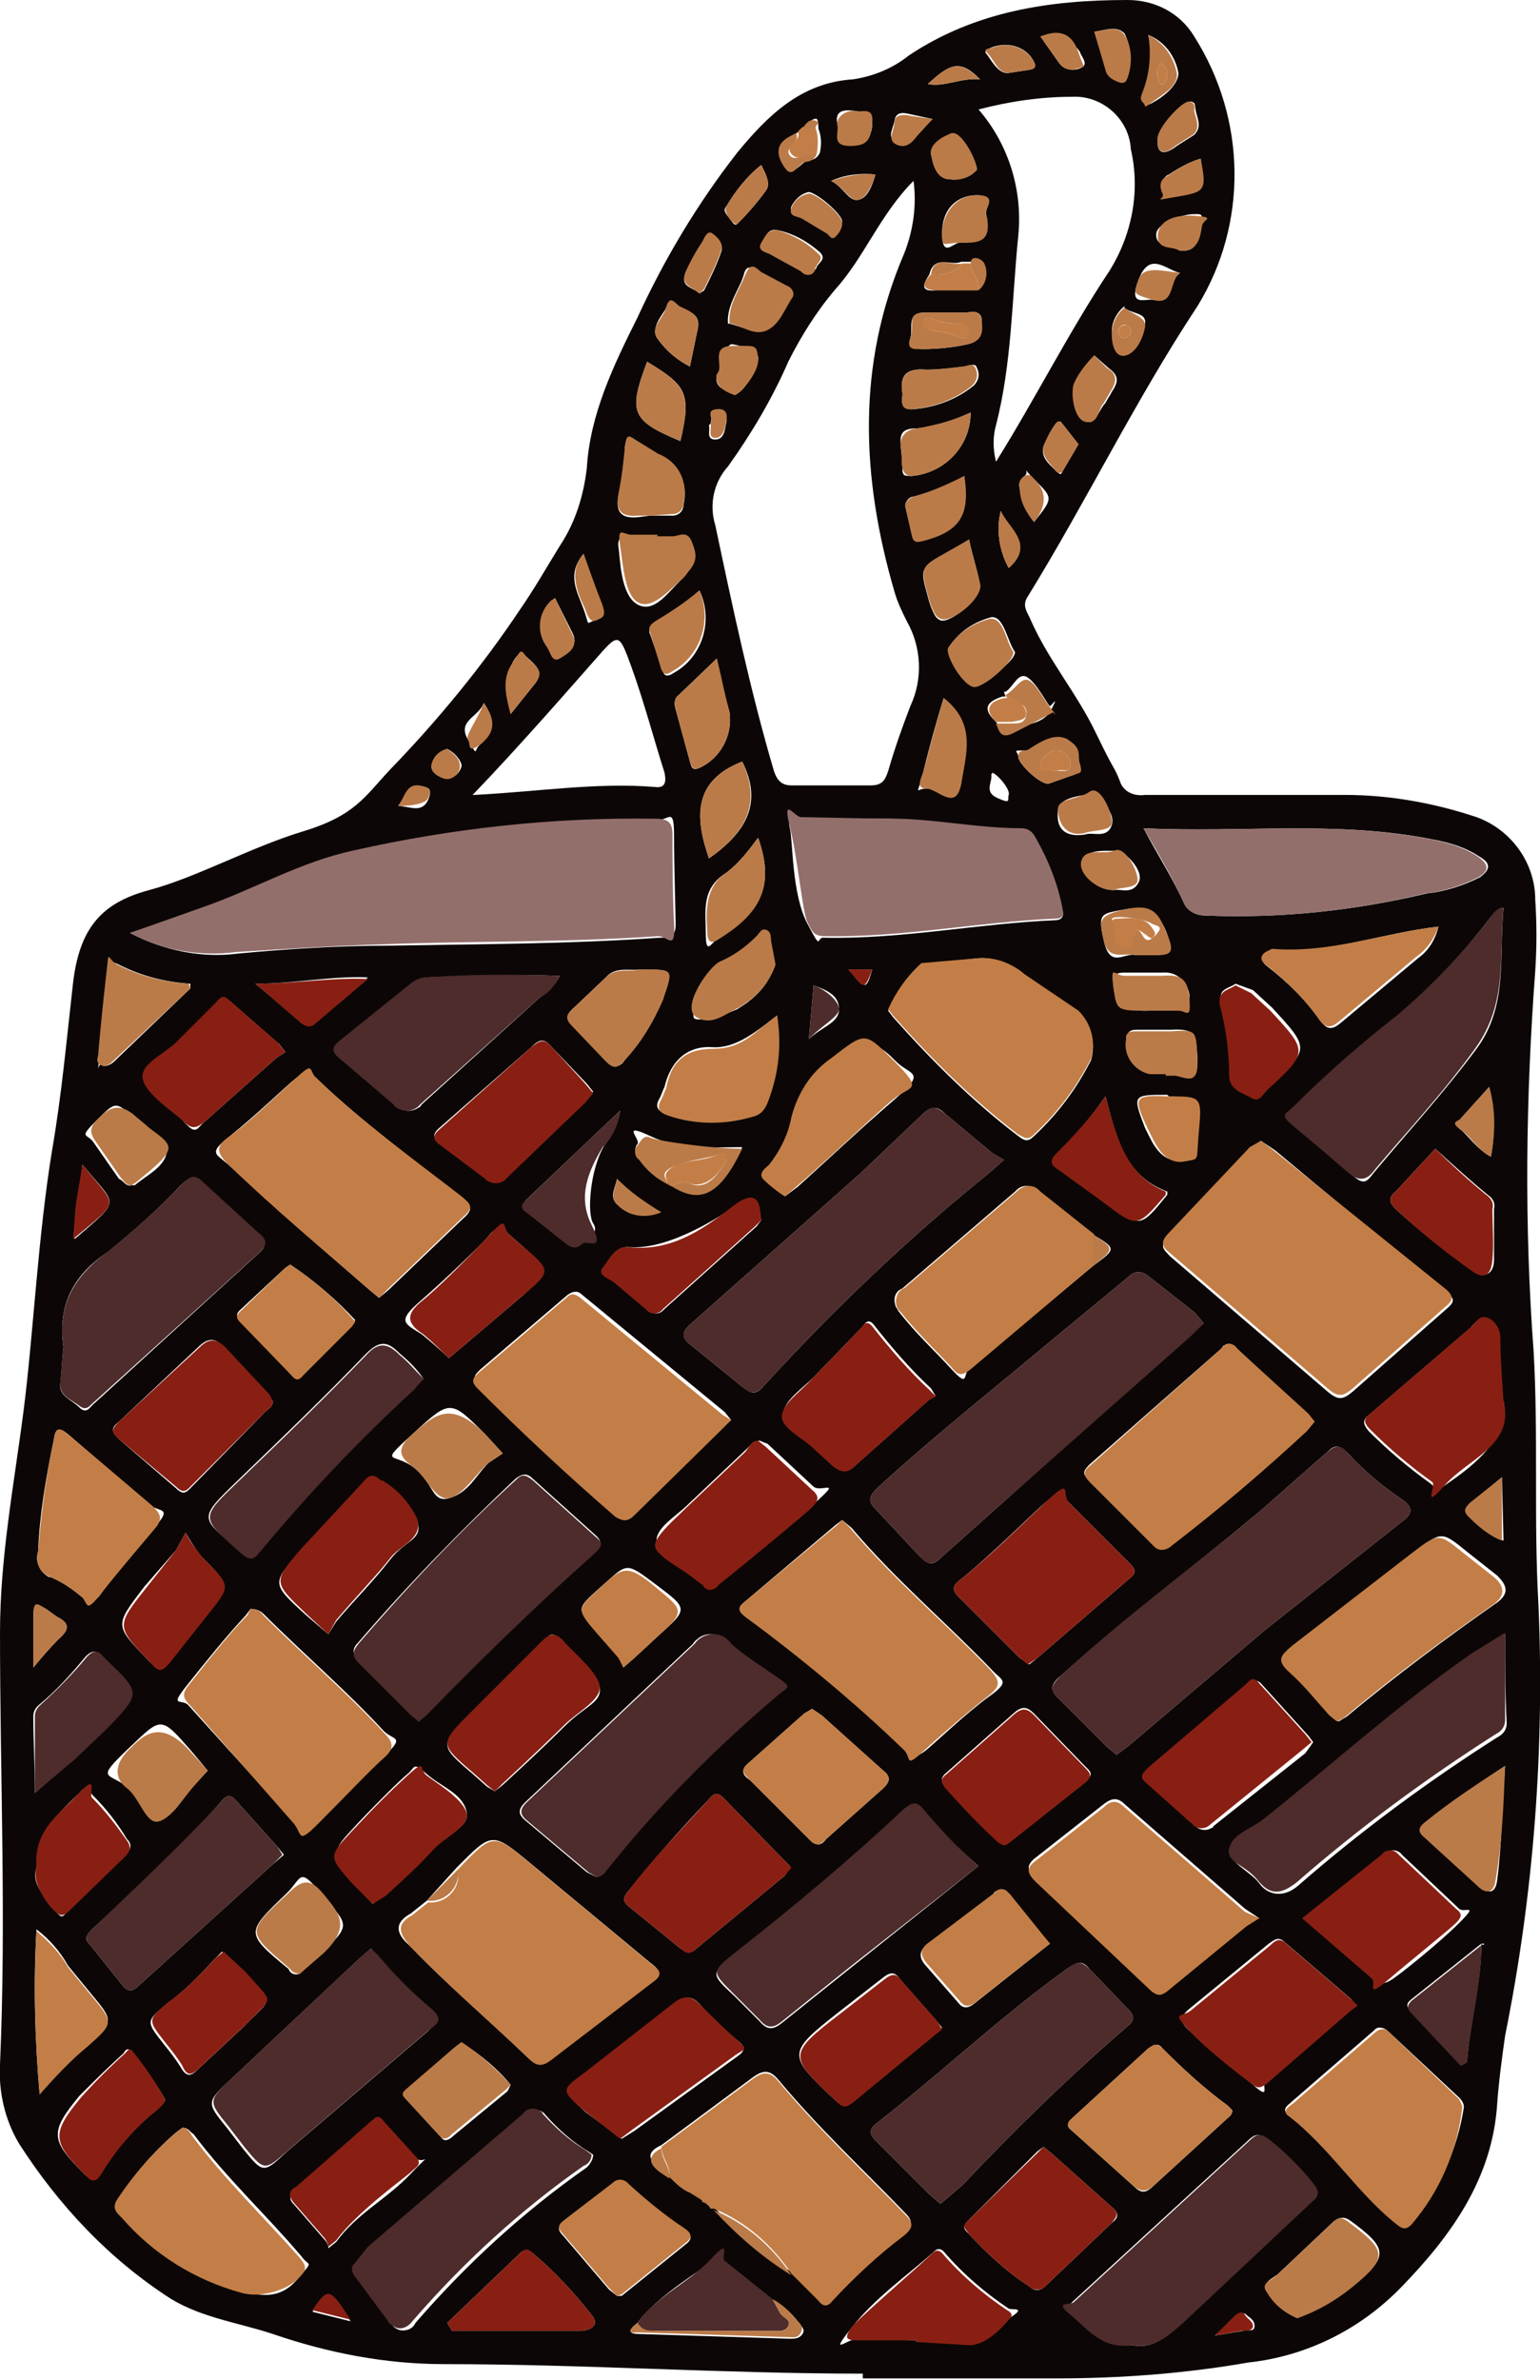 <?xml version="1.0" encoding="utf-8"?>
<!-- Generator: Adobe Illustrator 21.0.2, SVG Export Plug-In . SVG Version: 6.00 Build 0)  -->
<svg version="1.1" id="Layer_1" xmlns="http://www.w3.org/2000/svg" xmlns:xlink="http://www.w3.org/1999/xlink" x="0px" y="0px"
	 viewBox="0 0 97.1 150" style="enable-background:new 0 0 97.1 150;" xml:space="preserve">
<style type="text/css">
	.st0{fill:#0C0706;}
	.st1{fill:#936F6C;}
	.st2{fill:#4D2C2B;}
	.st3{fill:#C37E47;}
	.st4{fill:#891F13;}
	.st5{fill:#BB7B49;}
</style>
<title>Artboard 1</title>
<g>
	<path class="st0" d="M54.4,149.6c-8.8,0-17.6-0.6-26.4-0.6c-3.7,0-7.3-0.7-10.8-1.9c-2.1-0.7-4.4-1-6.4-2.2
		c-3.9-2.5-7.1-5.9-9.6-9.8c-0.9-1.5-1.3-3.3-1.2-5c0.4-9.1,0-18.1,0-27.2c0-4.8,0.9-9.4,1.5-14.1s0.9-11,1.8-16.4
		c0.6-3.5,0.9-6.9,1.3-10.4c0.4-3.5,1.8-5.1,4.8-5.9c3-0.8,6.4-2.7,9.7-3.7s3.9-2.2,5.5-3.9c3-3.1,5.8-6.5,8.2-10.1
		c0.9-1.3,1.7-2.7,2.5-4c1-1.5,1.5-3.2,1.7-4.9c0.2-3.4,1.7-6.5,3.2-9.5c1.7-3.7,3.8-7.2,6.3-10.4c1.9-2.3,4-4.4,7.3-4.6
		c1.3-0.2,2.5-0.7,3.5-1.5C61.5,0.7,66.2,0,71.1,0c1.7,0,3.3,0.8,4.2,2.3c3.3,5.2,3.4,11.8,0.2,17c-3.9,5.9-7,12.3-10.7,18.3
		c-0.4,0.6,0,1,0.2,1.5c1.1,2.5,2.9,4.6,4.1,7.1s1.1,2,1.5,3c0.2,0.7,0.9,1,1.6,0.9h12.6c2.8,0,5.6,0.5,8.3,1.4
		c2.2,0.8,3.7,2.9,3.7,5.2c0.1,1.5,0.1,3,0,4.5c-0.6,8-0.7,16-0.1,24c0.3,5.3,0,10.6,0.3,15.9c0.4,9.1-0.3,18.3-2.1,27.2
		c-0.2,1.4-0.4,2.9-0.5,4.3c-0.3,4.7-2.9,8.3-6,11.5c-2.6,2.7-6,4.4-9.7,4.8c-4,0.7-8.1,1-12.1,1H54.4V149.6z M44.3,138.7l0.5,0.4
		H45c1.5,1.5,3.1,2.9,4.9,4.1l1.7,1.7c0.4,0.4,0.6,0.4,0.9,0c1.4-1.5,2.9-2.9,4.5-4.1c0.5-0.5,0.6-0.8,0.1-1.3
		c-2.7-2.8-5.5-5.4-8-8.4c-0.5-0.6-0.9-0.7-1.6-0.2l-5.8,4.3c-0.9,0.4-0.9,0.9-0.1,1.4l0.6,0.4c0.4,0.4,0.8,0.8,1.3,1l0.8,0.5
		L44.3,138.7z M50.7,8l-0.3,0.3l0,0L50,8.5c-1,0.5-0.7,1.4-0.3,2s0.8-0.3,1.3-0.4c0.3,0,0.6-0.2,0.7-0.5c0.1-0.5,0.1-1-0.1-1.5
		c0-0.2,0-0.5-0.1-0.6C51.4,7.4,50.9,7.7,50.7,8z M63.4,43.9h-0.2c-0.9,0.3-1.3,0.7-0.5,1.5s0.3,1,1.1,0.6s2-0.3,2.5-1.3
		s0-0.2-0.1-0.2s-0.8-1.4-1.4-1.8c-0.6-0.4-0.9,0.6-1.4,0.9h-0.1L63.4,43.9z M58.6,17.3c-0.4,0.6-0.6,1.1,0.4,1h2.6
		c0.5-0.4,0.7-1.1,0.4-1.7c-0.1-0.4-0.6-0.1-0.9-0.1h-0.5C60,16.8,58.9,16,58.6,17.3z M42.4,74.7c1.8,1.1,2.9,0.5,4.4-2.4
		c-2,0-3.9,0.2-5.8-0.7c-1.9-0.9-0.6,0.2-0.8,0.5c-0.2,0.2-0.2,0.6,0,0.8c0,0,0,0,0.1,0.1c0.5,0.7,1.1,1.2,1.9,1.6L42.4,74.7z
		 M93.4,122.5L89,126c-0.4,0.3-0.3,0.5,0,0.8l3.1,3.3l0.4-0.2C92.7,127.4,93.4,125,93.4,122.5c0.1,0.1,0.1,0.1,0.2,0H93.4
		L93.4,122.5z M40.2,146.4c-0.4,0.3-0.8,0.7,0.1,0.7l9.5,0.3c0.3,0,0.6,0,0.8-0.3s-0.1-0.5-0.3-0.8c-0.4-0.5-0.9-1-1.5-1.3l-3-2.4
		c-0.3-0.2-0.5-0.5-0.9-0.1S41.4,144.7,40.2,146.4z M68.9,79.8c1.5-1.1,1.5-1.1,0-2l-3.4-2.7c-0.4-0.4-1-0.5-1.4-0.1L64,75.1
		l-7.1,6.1c-0.5,0.2-0.6,0.7-0.4,1.2c0.1,0.1,0.1,0.2,0.2,0.3c1,1.3,2.2,2.4,3.3,3.6s0.7,0.3,1.1,0L68.9,79.8z M26.9,119.8l-1,0.8
		c-1.1,0.6-0.9,1.3-0.1,2c2.4,2.5,5,4.7,7.5,7.1c0.5,0.5,0.9,0.4,1.4,0l6.4-4.9c0.7-0.5,0.3-0.8-0.1-1.1l-7.6-6.3
		c-2.4-2-2.4-1.9-4.6,0.3L26.9,119.8z M57.6,11.4c-2.1,2.1-3.1,4.8-4.9,6.8c-1.2,1.4-2.2,3-3,4.6c-1,2.3-2.3,4.5-3.8,6.6
		c-0.9,1-1.2,2.4-0.8,3.7c1.1,5.2,2.2,10.4,3.7,15.5c0.2,0.6,0.5,0.9,1.1,0.9h5c0.7,0,0.9-0.3,1.1-0.9c0.4-1.4,0.9-2.8,1.4-4.1
		c0.8-1.7,0.7-3.7-0.2-5.3c-0.3-0.6-0.6-1.2-0.8-1.9C54.3,30.1,54,23,57,16C57.6,14.5,57.8,12.9,57.6,11.4z M8.2,58.8
		c2.1,1.1,4.5,1.6,6.8,1.3c3.2-0.3,6.4-0.5,9.6-0.5c5.7-0.1,11.3-0.1,17-0.5c0.5,0,1,0,1-0.8s-0.1-3.7-0.1-5.6c0-1.9-0.3-1-1.1-1
		c-6.4-0.1-12.8,0.6-19,2c-3.3,0.7-6.2,2.5-9.3,3.5L8.2,58.8z M70.4,110.6l0.8-0.6l8.6-7.3l8.6-6.8c0.7-0.5,0.7-0.9,0-1.4
		c-1.2-0.8-2.4-1.8-3.4-2.9c-0.5-0.5-0.8-0.6-1.3-0.1l-4.2,3.7c-4.2,3.5-8.6,6.8-12.6,10.4c-0.6,0.5-0.8,0.9-0.1,1.5l3,3L70.4,110.6
		z M79.5,71.9l-0.7,0.6l-5.1,5.4c-0.6,0.6-0.4,0.8,0.1,1.3l9.9,8.5c0.7,0.6,1,0.5,1.6,0l5.9-5.2c0.6-0.5,0.5-0.7-0.1-1.1l-10.7-8.9
		L79.5,71.9z M75.9,83.4l-0.6-0.7l-2.8-2.2c-0.6-0.5-1-0.4-1.5,0.1l-4.6,3.8c-3.7,3.1-7.5,6.1-11.1,9.4c-0.5,0.5-0.6,0.8-0.1,1.3
		l2.8,3c0.5,0.5,0.8,0.6,1.3,0.1l3.7-3.3l12.1-10.8L75.9,83.4z M63.3,73.1l-0.7-0.4l-3-2.5c-0.5-0.5-0.9-0.5-1.4,0l-4,3.8l-10.6,9.4
		c-0.6,0.5-0.7,0.9,0,1.4l3.2,2.6c0.6,0.5,0.9,0.5,1.4-0.1c4.4-4.8,9.1-9.3,14.2-13.4L63.3,73.1z M46.1,89.5L45.7,89l-9-7.4
		c-0.3-0.3-0.6-0.2-0.9,0l-5.5,4.7c-0.3,0.3-0.6,0.5-0.1,1c2.9,2.7,5.7,5.5,8.7,8.1c0.4,0.4,0.7,0.4,1.2-0.1l5.4-5.3L46.1,89.5z
		 M62.8,29.1c2.5-4,4.6-8.2,7.2-12.1c1.4-2.3,1.9-5,1.3-7.6c-0.1-1.9-1.8-3.4-3.7-3.3l0,0c-2,0-4,0.3-5.9,0.8c1.9,2.2,2.8,5.1,2.5,8
		c-0.4,4-0.4,8-1.4,11.9C62.6,27.5,62.6,28.3,62.8,29.1z M53.1,95.8l-0.4,0.3l-5.8,4.9c-0.5,0.4-0.2,0.6,0.1,0.9
		c3.6,2.6,6.9,5.4,10.1,8.4c0.5,0.5,0.8,0.4,1.3,0s2.6-2.4,4-3.4s0.7-1,0.1-1.7c-2.9-3-6.1-5.7-8.8-8.9L53.1,95.8z M23.9,81.8
		l0.6-0.5l4.7-4.5c0.7-0.6,0.5-0.9-0.1-1.3C26,73,22.8,70.7,20,68c-0.5-0.5-0.9-0.4-1.4,0s-2.7,2.5-4.1,3.6s-0.9,1.1-0.1,1.8
		c2.9,2.7,5.9,5.3,8.9,7.9L23.9,81.8z M55.5,51.6h-5c-0.3,0-0.9-0.1-0.7,0.6c0.2,0.7,0.1,4.1,1.1,6s0.5,0.8,1.1,0.9
		c4.9,0.1,9.7-0.9,14.5-1.1c0.4,0,0.6-0.2,0.5-0.6c-0.3-1.6-0.9-3.1-1.7-4.5c-0.2-0.4-0.5-0.6-0.9-0.6
		C61.4,52.2,58.4,51.6,55.5,51.6z M26.4,108.5l0.5-0.5c3.4-3.5,6.9-6.9,10.6-10.2c0.4-0.4,0.5-0.6,0.1-1l-4-3.6
		c-0.4-0.4-0.7-0.3-1.1,0c-3.5,3.3-6.8,6.7-9.9,10.3c-0.4,0.4-0.4,0.7,0,1.2l3.3,3.3L26.4,108.5z M37.6,118.3
		c0.4-0.1,0.6-0.3,0.7-0.6c3.2-4,6.8-7.7,10.7-10.9c0.6-0.5,0.4-0.8-0.1-1.1c-0.5-0.3-2-1.4-2.9-2.1c-0.4-0.6-1.3-0.8-1.9-0.4
		c-0.1,0.1-0.3,0.2-0.4,0.4l-10.6,10c-0.5,0.5-0.4,0.8,0.1,1.2L37,118L37.6,118.3z M59.3,138.9l1.4-1.2c3.3-3.5,6.8-6.9,10.4-10
		c0.5-0.4,0.4-0.7,0-1.1l-2.4-2.5c-0.4-0.5-0.7-0.5-1.3-0.1c-4.2,3-8,6.6-12.1,9.8c-0.4,0.3-0.6,0.6-0.1,1.1l3.4,3.4L59.3,138.9z
		 M15.8,101.4l-0.3,0.4c-1.3,1.4-2.5,2.9-3.7,4.4s-0.3,0.8,0.1,1.3l6.6,7.3c0.6,0.7,1,0.6,1.6,0s2.7-2.8,4.1-4.1
		c1.4-1.3,0.6-1,0-1.6c-2.4-2.6-5.1-4.9-7.6-7.4C16.4,101.5,16.1,101.4,15.8,101.4z M82.8,89.6l-0.3-0.4L78,85
		c-0.2-0.3-0.6-0.4-0.8-0.2c-0.1,0-0.1,0.1-0.2,0.2l-8.3,7.3c-0.4,0.4-0.5,0.6,0,1l3.9,3.9c0.2,0.4,0.7,0.5,1.1,0.3
		c0.1,0,0.1-0.1,0.2-0.2c3-2.2,5.8-4.7,8.5-7.2L82.8,89.6z M94.9,103l-2,1.4c-4.6,3.2-8.8,7-13.2,10.5c-0.7,0.6-2,1.1-2.1,1.8
		c-0.1,0.7,1.3,1.3,1.8,2s1.5,1,2.5,0.1c3.9-3.4,8.1-6.5,12.5-9.3c0.4-0.2,0.6-0.5,0.6-0.9C94.9,106.7,94.9,105,94.9,103
		C94.9,102.9,94.9,103,94.9,103z M72.1,52.2c0.9,1.7,1.8,3.1,2.5,4.6c0.2,0.6,0.8,0.9,1.4,0.9c4.7,0.2,9.4-0.3,14-1.4
		c1.1-0.1,2.3-0.5,3.3-1c0.7-0.5,0.7-0.9,0-1.3c-0.9-0.6-1.9-0.9-3-1.1C84.3,51.7,78.4,52.5,72.1,52.2z M4,84.9
		c-0.1,0.8-0.1,1.5-0.2,2.3s0.7,1,1.2,1.5s0.7-0.1,1-0.3L16.3,79c0.6-0.5,0.4-0.8-0.1-1.2l-3.5-3.2c-0.5-0.5-0.8-0.4-1.3,0.1
		c-1.4,1.5-3,2.9-4.6,4.2C4.7,80.3,3.6,82.2,4,84.9z M71.4,147.8c1.3,0.3,2.2-0.6,3.1-1.4l8.1-7.6c0.5-0.4,0.5-0.7,0.1-1.2
		c-0.8-1-1.7-1.9-2.7-2.7c-0.5-0.4-0.8-0.5-1.3,0l-11,10.1c-0.2,0.2-0.6,0.5-0.2,0.8C67.9,146.1,69.5,148.1,71.4,147.8z M94.8,57.2
		c-0.5,0.1-0.6,0.4-0.8,0.6c-1.7,2.2-3.6,4.3-5.7,6.1c-2.3,1.8-4.5,3.7-6.6,5.8c-0.6,0.6-0.6,0.9,0.1,1.4s2.3,1.8,3.3,2.8
		s1.1,0.5,1.7-0.2c2.1-2.5,4.3-4.9,6.3-7.6C95.1,63.4,94.5,60.3,94.8,57.2z M61.6,60.4l-3.5,0.4c-0.9,0.8-1.6,1.8-2.1,2.9l0.3,0.4
		c2.4,2.7,5,5.3,7.9,7.5c0.4,0.3,0.6,0.4,1,0c1.5-1.4,2.7-3,3.6-4.8c0.3-1.1,0-2.2-0.8-3l-3.4-2.3C63.8,60.7,62.7,60.3,61.6,60.4z
		 M61.7,117.6c-1.3-1.1-2.4-2.2-3.5-3.5c-0.5-0.5-0.8-0.4-1.2,0c-3.4,3.2-7,6.2-10.7,9.1c-1.5,1.2-1.5,1.2,0,2.6l1.6,1.6
		c0.5,0.6,0.9,0.5,1.4,0.1l4.5-3.6L61.7,117.6z M79.4,120.9l-0.9-0.6l-7.6-6.6c-0.5-0.5-0.9-0.3-1.3,0l-4.2,3.3
		c-0.7,0.5-0.7,0.9-0.1,1.4l7.3,6.9c0.4,0.3,0.6,0.3,1,0l5-4.1L79.4,120.9z M23.4,122.8l-0.7,0.6l-8.1,7.6c-1.6,1.5-1.6,1.5-0.3,3.1
		l1,1.3c1.3,1.6,1.3,1.6,2.8,0.2L27,128c0.5-0.5,0.8-0.8,0.1-1.3c-1.2-1-2.3-2.1-3.3-3.3L23.4,122.8z M92.3,132.8
		c0-0.2-0.1-0.4-0.3-0.6l-4.5-4.2c-0.2-0.2-0.6-0.3-0.8-0.1c0,0,0,0-0.1,0.1l-5.2,4.5c-0.2,0.2-0.6,0.4-0.2,0.8
		c2.6,2,4.4,4.9,6.9,6.9c0.4,0.3,0.6,0.3,0.8-0.1C90.7,138.1,91.9,135.5,92.3,132.8L92.3,132.8z M37.4,135.8l-0.3-0.2
		c-1-0.6-1.9-1.4-2.7-2.3c-0.2-0.3-0.6-0.4-1-0.2c-0.1,0.1-0.2,0.1-0.2,0.2l-9.8,8.4l-0.8,1c-0.2,0.2-0.3,0.6-0.1,0.8
		c0,0,0,0,0.1,0.1l2,2.7c0.2,0.5,0.7,0.7,1.2,0.5c0.2-0.1,0.3-0.2,0.4-0.4c3.2-3.7,6.8-7,10.8-9.8C37.2,136.4,37.4,136.1,37.4,135.8
		L37.4,135.8z M84.4,108.5l0.5-0.3c3-2.5,6.2-4.9,9.5-7.2c0.8-0.6,0.6-1.1,0-1.7l-1.9-1.5c-1.6-1.3-1.6-1.3-3.3,0l-7.5,5.8
		c-0.7,0.5-1,0.9-0.2,1.7s1.7,1.8,2.5,2.7L84.4,108.5z M11.5,134.1l-0.4,0.3c-1.4,1.2-2.6,2.6-3.6,4.1c-0.4,0.6,0,0.8,0.3,1.2
		c2,2.3,4.6,3.9,7.5,4.7c1.4,0.4,2.5,0.4,3.5-0.8s0.7-0.7,0.2-1.4c-2.2-2.6-4.7-4.9-6.8-7.7C12,134.4,11.9,134.1,11.5,134.1z
		 M35.3,61.5c-2.9-0.1-5.6,0-8.3,0.1c-0.3,0-0.6,0.1-0.9,0.3l-4.6,3.7c-0.5,0.4-0.5,0.7,0,1.1l3.4,2.9c0.4,0.5,1.1,0.5,1.5,0.2
		c0.1,0,0.1-0.1,0.2-0.2l7.4-6.7C34.5,62.6,35,62.1,35.3,61.5z M64.9,104.9l0.5-0.4l5.8-5c0.5-0.4,0.4-0.6,0-1l-3.8-3.8
		c-0.5-0.5-0.9-0.5-1.5,0s-3.5,3.4-5.4,4.9c-0.4,0.3-0.5,0.6-0.1,1l3.9,3.9L64.9,104.9z M17.9,116.9l-0.4-0.5l-2.6-2.9
		c-0.4-0.5-0.7-0.3-1,0.1c-2.5,2.8-5.3,5.4-8.1,8c-0.4,0.4-0.5,0.6-0.1,1l2,2.5c0.4,0.5,0.7,0.4,1.1,0l8.4-7.6L17.9,116.9z
		 M29.9,50.1c4-0.2,7.7-0.8,11.4-0.5c0.7,0.1,0.7-0.4,0.6-0.9c-0.7-2.2-1.3-4.5-2.1-6.7s-0.8-2.1-2.3-0.4c-1.5,1.7-4.9,5.6-7.7,8.5
		C29.8,50.1,29.9,50.1,29.9,50.1z M26.7,86.9c-0.4-0.6-0.9-1.1-1.5-1.6c-0.7-0.7-1.2-0.9-2.1,0c-2.6,2.7-5.3,5.3-8,7.9
		s-2.5,2.4,0.1,4.6c0.6,0.5,0.8,0.3,1.2-0.1c3-3.6,6.3-7,9.7-10.2L26.7,86.9z M49.8,117.6l-0.4-0.4l-3.8-3.9c-0.5-0.5-0.7-0.1-1,0.2
		c-1.7,1.8-3.4,3.7-5,5.7c-0.3,0.4-0.4,0.6,0.1,1l3.2,2.6c0.3,0.2,0.5,0.4,0.9,0.1l5.7-4.7L49.8,117.6z M85.5,126.4l-0.3-0.4
		l-4.2-3.6c-0.4-0.4-0.7-0.1-1,0.1l-5,4.1c-0.6,0.5-0.6,0.8-0.1,1.3c0.5,0.5,2.7,2.2,4,3.4s0.6,0.1,0.9-0.1l5.3-4.6L85.5,126.4z
		 M94.7,88.3c-0.1-1.5-0.2-2.7-0.2-3.9c0-0.5-0.3-1-0.7-1.2c-0.5-0.3-0.8,0.2-1.1,0.5l-6.3,5.4c-0.5,0.4-0.5,0.6-0.1,1.1
		c1.2,1.2,2.5,2.3,3.9,3.3c0.2,0.2,0.5,0.5,0.8,0.2s4.4-2.6,3.8-5.4H94.7z M77.7,133l-0.3-0.3c-1.5-1.1-2.8-2.3-4.1-3.6
		c-0.3-0.4-0.6-0.2-0.9,0l-4.8,4.4c-0.3,0.3-0.4,0.5,0,0.8l3.9,3.5c0.5,0.5,0.8,0.4,1.3-0.1l4.6-4.2C77.5,133.4,77.7,133.3,77.7,133
		z M17.2,88.3l-0.3-0.4l-2.8-3c-0.5-0.6-1-0.6-1.6,0l-5,4.7C7,90,7,90.2,7.5,90.7l3.6,3.1c0.5,0.5,0.7,0.2,1-0.1l4.6-4.7
		C16.9,88.8,17.2,88.7,17.2,88.3z M2.4,97.8c-0.2,0.6,0.1,1.3,0.7,1.6h0.1c0.7,0.3,1.3,0.7,1.9,1.2c0.6,0.4,0.9,0.4,1.3-0.2
		c0.4-0.6,2.1-2.8,3.3-4.1c1.2-1.3,0.4-1-0.2-1.4l-5.2-4.5c-0.5-0.4-0.8-0.5-0.9,0.3C2.9,93.1,2.5,95.4,2.4,97.8z M82.8,109.8
		l-0.3-0.4l-2.9-3.2c-0.4-0.5-0.7-0.2-0.9,0.1l-6.1,5.2c-0.4,0.3-0.6,0.5-0.1,1l2.8,2.5c0.3,0.4,0.8,0.4,1.1,0.2c0,0,0.1,0,0.1-0.1
		l5.8-4.6L82.8,109.8z M39.2,134.8l0.8-0.5l6.5-4.7c0.6-0.4,0.4-0.7,0-1s-1.6-1.4-2.3-2.2s-1.1-0.5-1.7,0l-5.5,4.3
		c-1.5,1.1-1.5,1.1-0.1,2.4L39.2,134.8z M47.9,90.8c-0.4,0-0.6,0.3-0.8,0.5l-3.7,3.5c-0.8,0.8-2.1,1.5-2,2.4s1.4,1.3,2.2,1.9
		l0.8,0.6c0.2,0.3,0.6,0.4,0.8,0.2c0.1,0,0.1-0.1,0.2-0.2c1.9-1.7,4-3.2,5.9-4.9c1.9-1.7,0.5-0.7,0-1.1L48.4,91L47.9,90.8z
		 M31.2,112.9l0.5-0.4c1.3-1.2,2.6-2.4,3.9-3.7c1.3-1.3,2.4-1.5,2.2-2.5s-1.4-1.8-2.2-2.7s-0.9-0.6-1.4-0.1l-4.5,4.5
		c-2,2-2,2,0.1,3.8l0.9,0.8L31.2,112.9z M59,88l-0.3-0.5c-1.3-1.2-2.5-2.6-3.6-4c-0.4-0.5-0.6,0-0.8,0.2l-3,3.1
		c-0.7,0.7-1.9,1.5-1.9,2.3s1.3,1.4,2,2.1l1.2,1.1c0.5,0.5,0.8,0.6,1.4,0l4.6-4.1L59,88z M65.8,135.3l-0.4,0.3L61,140
		c-0.4,0.4-0.1,0.6,0.1,0.8c1.1,1.2,2.4,2.4,3.8,3.3c0.3,0.3,0.7,0.3,1,0L66,144l4.1-3.9c0.4-0.3,0.5-0.6,0-1l-3.7-3.3L65.8,135.3z
		 M82.2,120.9l4.5,3.8c0.3,0.3,0.5,0.4,1,0.1s3-2.3,4.3-3.6c1.3-1.3,0.3-0.6,0-0.9l-3.6-3.4c-0.2-0.3-0.7-0.4-1-0.1l-0.1,0.1
		L82.2,120.9z M63.4,116.2l0.3-0.2l4.8-3.8c0.5-0.4,0.2-0.6-0.1-0.9l-3.2-3.3c-0.4-0.4-0.7-0.5-1.2-0.1l-4.3,3.8
		c-0.4,0.3-0.4,0.6-0.1,0.9c1,1.1,2,2.2,3.1,3.2C62.9,116,63.1,116.3,63.4,116.2L63.4,116.2z M37.4,68.8L37,68.3L34.8,66
		c-0.5-0.6-0.8-0.5-1.3,0l-5.7,5c-0.5,0.4-0.6,0.7,0,1.1l2.8,2.1c0.3,0.4,0.9,0.4,1.3,0l0.1-0.1l4.8-4.7L37.4,68.8z M20.7,103
		l0.5-0.8c1.1-1.3,2.4-2.6,3.4-3.9s2.1-1.2,1.7-2.5c-0.5-1-1.2-1.8-2.2-2.4H24c-0.4-0.5-0.7-0.4-1.1,0.1L19,97.7
		c-1.9,2.1-1.9,2.1,0.3,4.1L20.7,103z M51.2,107.7l-0.5,0.3l-3.6,3.2c-0.5,0.5-0.1,0.8,0.2,1l3.7,3.7c0.5,0.5,0.8,0.4,1.1,0l3.6-3.2
		c0.4-0.4,0.5-0.7,0-1.1l-3.9-3.5L51.2,107.7z M49.5,75.4l0.8-0.6c2-1.8,4-3.7,6.1-5.5s1-1.5,0.1-2.4s-1.9-1.9-4-0.2
		c-1.3,0.9-2.1,2.2-2.5,3.7c-0.2,1.1-0.7,2.1-1.4,3c-0.2,0.3-0.7,0.5-0.4,0.9C48.6,74.7,49,75.1,49.5,75.4z M59.4,127.8l-0.4-0.5
		l-2.2-2.5c-0.4-0.6-0.7-0.5-1.2-0.1l-2.7,2.1c-3.3,2.6-3.3,2.7-0.2,5.6c0.4,0.4,0.7,0.4,1,0l5.1-4.2L59.4,127.8z M23.5,120l0.8-0.6
		c1-1,2.1-1.9,3-2.9s2.4-1.3,2.1-2.4s-1.6-1.5-2.5-2.3s-0.7-0.4-1.2,0s-2.4,2.3-3.5,3.5s-1.5,1.6,0,3.3L23.5,120z M18,66.3l-0.4-0.5
		l-3.1-2.7c-0.4-0.3-0.6,0-0.8,0.2l-2.3,2.3c-0.8,0.9-2.5,1.6-2.3,2.5s1.7,1.7,2.5,2.6s0.8,0.4,1.3,0l4.5-4L18,66.3z M57.8,147.5
		L57.8,147.5l3.3,0.2c1.3,0.1,1.8-1.1,2.7-1.7c0.9-0.6,0-0.4-0.2-0.5c-1.5-1-2.9-2.2-4.1-3.6c-0.2-0.2-0.4-0.2-0.6,0
		c-1.8,1.6-3.7,2.9-5.2,4.8c-1.5,1.9-0.3,0.7,0.4,0.7L57.8,147.5z M28.3,85.6l0.6-0.5l4-3.4c1.8-1.6,1.8-1.6,0-3.2l-0.8-0.7
		c-0.5-0.6-0.9-0.4-1.3,0.1S28,80.7,26.5,82c-1.5,1.3-1,1.4,0.1,2.1C27.2,84.6,27.8,85.1,28.3,85.6z M90.7,58.4
		c-3.5,0.4-6.9,1.7-10.4,1.5l-0.4,0.2c-0.3,0.3-0.4,0.5,0,0.8c1.3,1,2.5,2.2,3.4,3.5c0.4,0.5,0.7,0.5,1.2,0.1l4.9-4.1
		C90.1,59.9,90.5,59.2,90.7,58.4z M49,64c-1.3,1-2.6,2.1-4.1,2s-2.6,0.8-3,2.5c-0.1,0.2-0.2,0.5-0.3,0.7c-0.3,0.5-0.2,0.8,0.4,1
		c1.7,0.6,3.6,0.6,5.3,0.1c0.5-0.1,0.8-0.4,1-0.9C49,67.7,49.2,65.8,49,64z M38.9,144.7h0.3l4.1-3.3c0.5-0.4,0.1-0.7-0.2-0.9
		c-1.2-0.8-2.3-1.7-3.4-2.7c-0.2-0.3-0.6-0.4-1-0.2l-0.1,0.1l-3,2.3c-0.4,0.3-0.5,0.5-0.1,0.9l2.9,3.4L38.9,144.7z M20.7,141.7
		l0.5-0.4c1.3-1.8,3.2-2.7,4.7-4.3s0.8-0.5,0.3-1l-2-2.2c-0.2-0.2-0.4-0.4-0.7-0.1l-4.8,4.2c-0.3,0.3-0.6,0.6-0.2,1l2,2.3
		c0.1,0.1,0.2,0.3,0.2,0.4V141.7z M66.2,122.5l-2.6-3c-0.2-0.3-0.5-0.4-0.8-0.3c-0.1,0-0.1,0.1-0.2,0.2l-4.1,3.1
		c-0.5,0.4-0.6,0.8-0.2,1.3l2.1,2.4c0.3,0.4,0.6,0.4,1,0.1L66.2,122.5z M2.2,113l2.4-2.1l2.1-2c2.1-2.2,2.1-2.2-0.1-4.3l-0.2-0.2
		c-0.3-0.4-0.6-0.4-1,0c-0.9,1.1-1.9,2.2-3,3.1c-0.2,0.2-0.3,0.4-0.3,0.7C2.1,109.7,2.2,111.2,2.2,113z M90.5,72.4L88,75.1
		c-0.5,0.4-0.4,0.7,0,1.1c1.5,1.4,3.2,2.7,4.9,3.9c0.7,0.5,1.3,0.2,1.3-0.7c0-0.9,0-2.1,0-3.2c0.1-0.4-0.1-0.7-0.4-0.9
		C92.7,74.4,91.6,73.4,90.5,72.4z M10.4,132.3c-0.6-1.1-1.4-2.1-2.2-3.1c-0.2-0.1-0.3,0-0.4,0.2c-1,0.9-1.9,1.8-2.8,2.7
		c-1.9,2.3-1.8,2.8,0.3,4.9c0.5,0.5,0.7,0.4,1-0.1c0.9-1.5,2.1-2.9,3.5-4C10.1,132.7,10.4,132.6,10.4,132.3z M14,123l-0.5,0.5
		c-0.9,1-1.9,2-3,2.8c-1.3,1.1-1.3,1.1-0.2,2.5c0.4,0.5,0.8,1,1.1,1.5c0.4,0.7,0.7,0.5,1.1,0.1l2.9-2.7c1.8-1.9,1.9-1.2,0-3.3
		L14,123z M11.7,96.6l-0.6,1.1l-2,2.3c-1.9,2.5-1.9,2.4,0.3,4.7c0.5,0.5,0.8,0.6,1.2,0l2.3-2.9c1.6-1.9,1.6-1.9-0.2-3.7
		C12.3,97.6,12,97.1,11.7,96.6z M18.3,79.7L18,79.9l-2.9,2.7c-0.3,0.3-0.1,0.5,0.1,0.7l3,3.1c0.3,0.3,0.5,0.6,0.9,0.2l3.1-3.1
		l0.2-0.3C21.2,81.9,19.8,80.7,18.3,79.7z M2.3,117.7c-0.3,0.9,0.3,1.6,1,2.5s0.6,0.6,1.1,0.1l3.5-3.4c0.3-0.3,0.5-0.6,0.1-1
		c-0.6-1-1.3-1.9-2.1-2.7c-0.2-0.2-0.5-0.7-0.8-0.3C4.8,113.3,2.1,115.3,2.3,117.7z M48,76.9c-0.1-0.6-1.4-1.1-1.8-0.8
		c-0.4,0.3-3.9,2.7-6.5,2.5c-0.8-0.1-1.3,0.7-1.6,1.3s0.5,0.7,0.8,1l1.9,1.6c0.2,0.3,0.7,0.4,1,0.1l0.1-0.1l5.8-5.2L48,76.9z
		 M28.2,146.4l0.3,0.5h8.1c0.5,0,1.3-0.3,0.7-1c-1.1-1.4-2.3-2.7-3.6-3.8c-0.3-0.3-0.6-0.4-0.9-0.1L28.2,146.4z M2.5,132
		c0.9-1.1,1.9-2.2,3-3.1c1.7-1.5,1.7-1.5,0.2-3.3l-1.4-1.7c-0.5-0.9-1.2-1.7-2-2.3C2.1,125.1,2.2,128.6,2.5,132z M81.8,146.1
		c1.3-0.5,2.4-1.2,3.5-2c2.3-1.9,2.2-2.4-0.1-4.1c-0.4-0.3-0.7-0.3-1.1,0l-3.5,3.3c-0.3,0.3-1.1,0.5-0.6,1.1
		C80.4,145.2,81.1,145.8,81.8,146.1z M40.3,61.1c-0.6,0.1-1.5-0.2-2.1,0.5l-2,1.9c-0.5,0.4-0.4,0.7,0,1.1l2.1,2.2
		c0.4,0.4,0.7,0.6,1.1,0c1-1.1,1.8-2.4,2.4-3.8C42.4,61.1,42.5,61.1,40.3,61.1z M69.7,69.1c-0.9,1.3-1.9,2.5-3,3.6
		c-0.4,0.4-0.4,0.7,0.1,1l2.9,2.1c2.2,1.6,2.2,1.6,3.9-0.5c0,0,0-0.1,0-0.2C70.9,74.1,70.4,71.7,69.7,69.1z M94.9,111.3
		c-1.7,1.1-3.3,2.2-4.9,3.5c-0.4,0.3-0.6,0.5-0.1,1l3.4,3.1c0.6,0.5,1,0.4,1.1-0.4C94.7,116.2,94.7,113.9,94.9,111.3z M77.9,62
		c-0.4,0.3-1.1,0.3-0.9,1.1c0.4,1.5,0.6,3,0.6,4.5c0,0.8,0.8,1,1.4,1.4s0.7-0.3,1-0.5c2.6-2.4,2.6-2.4,0.2-5L79,62.4L77.9,62z
		 M32.2,131.4c-0.8-1-1.9-1.9-3-2.6l-0.4,0.3l-2.9,2.5c-0.2,0.2-0.6,0.4-0.3,0.7l2.3,2.5c0.2,0.2,0.5,0,0.7-0.2l3.4-2.8L32.2,131.4z
		 M39.3,105.1l0.8-0.7l1.4-1.3c1.9-1.7,1.9-1.7-0.1-3.2s-1.8-1.4-3.5,0.1s-1.5,1.4-0.2,2.8l1.4,1.6
		C39.2,104.6,39.3,104.9,39.3,105.1z M13.1,111.6l-1-1.2c-2-2.3-1.9-2.2-4-0.2s-1.3,1.5-0.1,2.4s1,2.3,2,2.1s1.5-1.4,2.2-2.2
		L13.1,111.6z M31.7,91.6l-1.1-1.2c-2.2-2.2-2.2-2.2-4.5-0.1s-1.3,1.2,0,2.2s1.1,2.3,2.3,1.9c1.2-0.4,1.6-1.4,2.4-2.2L31.7,91.6z
		 M18.9,124.4l1.4-1.3c1.8-1.8,1.7-1.7,0.1-3.6s-1.3-1.2-2.3-0.2c-2.6,2.5-2.7,2.5,0.1,4.8C18.3,124.4,18.6,124.5,18.9,124.4z
		 M12,62.3V62c-1.6-0.1-3.1-0.5-4.5-1.2c-0.7-0.4-0.7,0.2-0.7,0.6s-0.3,3.3-0.5,5s-0.1,0.5,0.1,0.7s0.6,0,0.8-0.2L12,62.3z M39.1,70
		l-5.9,5.6c-0.4,0.4-0.1,0.6,0.2,0.8l2.4,1.9c0.4,0.3,0.7,0.3,1,0s1-0.6,0.6-1.2s-0.2-3.4,0.7-4.9C38.6,71.6,39,70.8,39.1,70z
		 M48.8,60.8l-0.2-1.5c0-0.2,0-0.6-0.3-0.6s-0.5,0.2-0.6,0.4c-0.7,0.7-1.5,1.2-2.4,1.6c-0.7,0.4-1.9,3.3-1.5,3.5s1.8-0.2,2.7-0.6
		l0.6-0.4C47.9,62.6,48.6,61.8,48.8,60.8C48.9,60.8,48.8,60.8,48.8,60.8z M41.3,33.8h-1.6c-0.5,0-0.8,0.1-0.7,0.7s0.1,3,1.2,3.6
		c1.1,0.6,2-0.9,2.9-1.7l0.3-0.4c0.6-0.6,0.3-1.2,0.1-1.8s-0.8-0.3-1.2-0.3L41.3,33.8z M41,32.5h1.4c0.4,0,0.7-0.3,0.7-0.7l0,0
		c0.3-1.3-0.3-2.6-1.6-3.1l-1.3-0.8c-0.5-0.3-0.8-0.3-0.8,0.4c0,0.7-0.2,1.9-0.4,2.9c-0.2,1,0.1,1.5,1.2,1.4L41,32.5z M45.2,41.5
		l-2.4,2.3c-0.3,0.2-0.3,0.6-0.2,0.9l0.9,3.3c0.1,0.3,0.1,0.6,0.6,0.4c1.3-0.6,2.1-2,1.9-3.5C45.7,43.8,45.4,42.7,45.2,41.5z
		 M8.3,74.7h0.2c0.7-0.6,1.8-1.1,2-2S9.6,71.5,9.1,71l-0.6-0.5c-1.2-1.1-1.2-1.1-2.4,0.1S5.5,71.4,5.9,72l1.6,2.3
		C7.8,74.4,7.9,74.8,8.3,74.7z M47.8,52.8c-0.6,0.8-1.2,1.6-2,2.2c-1.6,1-1.3,2.4-1.3,3.8s0.3,0.7,0.7,0.4
		C47.9,57.6,48.9,55.9,47.8,52.8z M46.8,48c-3.1,1.2-3,3.5-2.1,6.1C47.3,52.3,48,50.4,46.8,48z M73.5,67.7h0.4
		c0.7-0.1,1.7,0.4,1.6-1s0-1.9-1.7-1.8h-2.1c-0.2,0-0.5,0-0.6,0.3c-0.3,1,0.3,2.1,1.3,2.4c0.1,0,0.1,0,0.2,0L73.5,67.7z M73.6,69
		c-2.2,0-2.2,0-1.4,2.1l0.3,0.6c0.4,0.8,1,1.6,2,1.4s0.9-1.2,0.9-2s0.3-2-1.7-2L73.6,69z M61.1,34l-1.4,0.9
		c-1.7,0.9-1.7,0.9-1.2,2.7c0.1,0.4,0.2,0.7,0.4,1.1c0.1,0.2,0.2,0.3,0.4,0.4c0.7,0.2,2.6-1.5,2.5-2.2S61.3,35,61.1,34z M59.5,44
		c-0.5,1.6-0.9,3.1-1.3,4.7c-0.4,1.6-0.5,1,0.2,1s2.1,0.6,2.2-0.3S61.6,45.6,59.5,44z M64,41.1c-0.5-0.7-0.7-2.3-1.5-2.2
		c-1.1,0.3-2,0.9-2.6,1.8c-0.3,0.4,1.3,2.6,1.7,2.5S64,41.7,64,41.1L64,41.1z M16.1,62l2.9,2.4c0.3,0.3,0.5,0.3,0.9,0l3.3-2.8
		C20.8,61.5,18.7,62,16.1,62z M44.1,37.3c-0.8,0.7-1.7,1.4-2.7,1.9c-0.3,0.2-0.6,0.4-0.4,0.8l0.8,2.3c0.1,0.4,0.4,0.3,0.7,0.1
		c1.8-1,2.5-3.3,1.6-5.2C44.1,37.2,44.1,37.3,44.1,37.3z M61.2,26c-1.1,0.5-2.2,0.9-3.4,1c-0.9,0-1.1,0.3-1,1.2
		c0.1,0.9,0.1,0.8,0.1,1.3S57,30,57.5,30C59.6,29.8,61.2,28.1,61.2,26z M42.9,27.8c0.7-3,0.4-3.5-2.1-5C39.6,26,39.8,26.5,42.9,27.8
		z M49.9,18.7c0.1-0.3-0.1-0.6-0.4-0.7L48,17.2c-0.4-0.2-0.9-0.7-1.1,0.1s-1.1,1.9-1,3.1H46c0.8,0.2,1.8,0.7,2.3,0.4
		C48.8,20.5,49.5,19.3,49.9,18.7L49.9,18.7z M72.4,63.7l1.9-0.2c0.4,0,0.7-0.2,0.7-0.7s-0.5-1.6-1.7-1.5h-2.4
		c-0.5,0-0.7,0.1-0.7,0.7S70.4,63.8,72.4,63.7z M60.8,30c-1,0.6-2.1,1-3.2,1.3c-0.3,0-0.6,0.4-0.5,0.7l0,0l0.4,1.7
		c0.1,0.4,0.3,0.5,0.7,0.3C60.5,33.4,61.1,32.5,60.8,30z M56.9,24.8c0,0.4-0.2,1,0.6,1c1.4-0.1,2.8-0.6,3.9-1.5
		c0.3-0.3,0.4-0.7,0.2-1.1c-0.1-0.4-0.5-0.1-0.8-0.1c-0.8,0.1-1.6,0.2-2.4,0.2C57.2,23.2,56.7,23.6,56.9,24.8z M71.6,60.2h1.2
		c1,0,1.1-0.4,0.8-1.3c-0.3-0.9-1-1.9-2.6-1.6s-1.8,0.2-1.4,2C70,61.1,70.9,60,71.6,60.2z M62.2,13.6c-0.2-0.3,0.6-1.3-0.6-1.3
		s-2.2,0.8-2.2,2.4s0.7,0.6,1.1,0.6S62.6,15.3,62.2,13.6z M68.4,52.6c0.5-0.2,1.4,0.3,1.7-0.6c0.3-0.9-1.2-2.2-1.4-2s-1.9,0.1-2,1.1
		S67,52.8,68.4,52.6C68.4,52.5,68.4,52.6,68.4,52.6z M59.4,19.7h-1.1c-1.2,0-0.7,1-0.9,1.6s0.4,0.7,0.8,0.7c0.9,0,1.9-0.1,2.8-0.3
		c0.9-0.2,0.9-0.8,0.9-1.5s-0.7-0.5-1.1-0.5L59.4,19.7z M43.5,23.1l0.5-2.4c0.2-1.1-0.8-1-1.3-1.5s-0.6-0.1-0.7,0.2s-1.1,1.3-0.5,2
		C42,22.1,42.7,22.7,43.5,23.1z M70.2,56.1c0.5-0.1,1.2,0.3,1.6-0.5s-1.1-2.1-1.4-2s-1.8-0.2-2.1,0.6C68,55,69.1,56.1,70.2,56.1z
		 M69,22.4c-0.5,0.5-0.9,1.1-1.2,1.8c-0.3,0.5,0.3,2.3,0.8,2.4s0.7-0.8,1.1-1.2c0.1-0.2,0.3-0.5,0.4-0.7c0.4-0.6,0.5-1-0.2-1.5
		L69,22.4z M94,72.9c0.3-1.5,0.2-3-0.1-4.4l-1.8,2c-0.2,0.3-0.3,0.5,0,0.7C92.4,71.4,93.2,72.5,94,72.9z M61.6,10.7
		c0-0.6-1.3-2.4-1.6-2.3s-1.4,0.8-1.3,1.3c0.1,0.5,0.3,1.6,1.2,1.6C60.5,11.4,61.2,11.1,61.6,10.7z M45.2,23.6
		c-0.2,0.9,0.6,1,1.1,1.2s1.6-1.8,1.5-2.3s-1.1-0.7-1.6-0.8C45.7,21.6,45.6,23.1,45.2,23.6z M5.2,73.4l-0.3,2.4
		c-0.1,0.7-0.1,1.4-0.2,2.3C7.7,75.5,7.4,76.1,5.2,73.4z M49,14.5c-0.6-0.1-0.7,0.4-0.9,0.7s0.2,0.5,0.5,0.7l2,1.1
		c0.2,0.2,0.5,0.3,0.7,0.1c0.1-0.1,0.2-0.2,0.2-0.3c0.2-0.3,0.6-0.5,0.2-0.9C50.9,15.2,50,14.7,49,14.5z M66.1,49.4l1.7-0.6
		c0.2-0.1,0.4-0.3,0.3-0.6s-0.4-1.3-0.8-1.6s-1.6,0.7-2.6,0.7s-0.5,0-0.5,0.4S65.5,49.4,66.1,49.4z M73,8.7
		c-0.1,0.9,0.3,1.2,1.2,0.5l1.1-0.7c0.5-0.5,0.2-1,0.1-1.5s0-0.5-0.3-0.6C74.8,6.3,73,8,73,8.7z M2.1,105.1c0.5-0.6,1-1.2,1.6-1.8
		c0.7-0.6,0.7-1-0.1-1.4l-0.7-0.5c-0.5-0.3-0.8-0.3-0.8,0.4S2.1,103.7,2.1,105.1z M44.1,18.5l0.3-0.2c0.4-0.8,0.8-1.6,1.1-2.5
		c0.1-0.4-0.3-0.8-0.6-1s-0.5,0.3-0.6,0.5c-0.4,0.6-0.8,1.3-1.1,2C42.9,18.1,43.7,18.1,44.1,18.5z M94.7,93.1l-1.9,1.6
		c-0.3,0.3-0.6,0.6-0.1,0.9c0.6,0.6,1.3,1.2,2.1,1.5L94.7,93.1z M35,37.7c-1,0.7-1.2,2-0.6,2.9c0,0,0,0.1,0.1,0.1
		c0.2,0.3,0.3,1,0.8,0.7s1.2-0.7,0.8-1.5L35,37.7z M74.4,15.8c1.3,0.1,1.1-1,1.3-1.7s0-0.6-0.5-0.6s-2.3,0.5-2.3,1.3
		S73.9,15.5,74.4,15.8z M69,2l0.7,2.3c0.1,0.5,0.5,0.6,0.9,0.8c0.4,0.2,0.4,0,0.5-0.3c0.3-0.9,0.2-1.9-0.2-2.7
		C70.4,1.6,69.7,1.9,69,2z M48,10.4c-0.9,0.7-1.6,1.6-2.2,2.6c-0.3,0.3,0.1,0.6,0.3,0.9c0.2,0.3,0.3,0.3,0.4,0.2
		c0.7-0.7,1.3-1.4,1.8-2.1C48.6,11.6,48.3,11,48,10.4z M51,12.1c-0.5,0.1-0.9,0.5-1.1,0.9c-0.2,0.5,0.5,0.5,0.7,0.7l1.5,0.9
		c0.2,0.1,0.4,0.5,0.6,0.2c0.2-0.2,0.4-0.5,0.4-0.8C53.2,13.6,51.6,12.2,51,12.1C51,12.2,51,12.1,51,12.1z M54,7
		c-0.7-0.1-1.4-0.1-1.2,0.8s-0.3,1.3,0.8,1.3S55,8.5,55,7.7S54.3,7.1,54,7z M74.4,17.2c-0.9-0.2-1.9-1.4-2.6,0.4s0.4,1.2,0.9,1.3
		C73.2,19,73.7,17.8,74.4,17.2z M32.2,45l1.6-2c0.5-0.8-0.2-1.2-0.6-1.6s-0.7,0-0.9,0.4C32.1,42.2,31.8,43.6,32.2,45z M68,28
		l-1.1-1.4c-0.1-0.1-0.3,0-0.4,0.2c-0.3,0.4-0.5,0.9-0.7,1.3c-0.2,0.7,0.3,1.1,0.7,1.5s0.4,0.3,0.5,0.1L68,28z M72.4,2.2
		c0.3,1.2,0.2,2.5-0.3,3.7C72,6.1,72,6.3,72.2,6.5s0.4,0,0.6-0.1s1.5-0.9,1.5-1.8C74.1,3.5,73.4,2.6,72.4,2.2z M75.7,10
		c-0.7,0.2-1.4,0.6-2,1c-0.5,0.2-0.4,0.7-0.3,1.1c0.1,0.4,0.6,0.3,0.9,0.2S76.1,12,75.7,10z M36.8,34.9c-1.1,1.3-0.4,2.4,0,3.5
		s0.1,0.9,0.7,0.7s0.6-0.6,0.3-1.2S37.1,36,36.8,34.9z M63.6,4.6l1.3-0.2c0.3-0.1,0.4-0.2,0.3-0.5c-0.5-1-1.7-1.3-2.7-0.9
		c-0.2,0.1-0.5,0.2-0.3,0.4S62.9,4.7,63.6,4.6z M65.2,32.9c1.2-1.5,1.2-1.5,0.1-2.6S65,29.7,64.6,30c-0.3,0.2-0.4,0.5-0.3,0.8
		C64.4,31.6,64.7,32.3,65.2,32.9z M63.1,32.2c-0.3,1.2-0.1,2.5,0.5,3.6C65.3,34.3,63.5,33.3,63.1,32.2z M51,65.5
		c0.8-0.8,1.9-1,1.9-1.9s-0.8-1.2-1.6-1.5L51,65.5z M58.8,7.5l-1.4-0.3c-0.4-0.1-0.9-0.2-1,0.4s-0.5,1,0.1,1.4s0.9,0,1.3-0.5
		L58.8,7.5z M38.9,74.3c-0.1,0.6-0.5,1.1,0,1.6c0.7,0.7,1.8,0.9,2.7,0.5C40.6,75.8,39.7,75.1,38.9,74.3z M65.6,2.3L66.8,4
		c0.3,0.4,0.9,0.5,1.3,0.3c0.6-0.2,0.1-0.7,0-1C68,3,66.8,1.9,65.6,2.3z M70.9,19.3c-0.5,0.4-0.8,1-0.8,1.6s0.4,1.4,0.9,1.3
		s1.1-1.1,1.2-1.8c0.1-0.7-0.8-0.6-1.3-1L70.9,19.3z M30.5,44.3c-0.3,0.9-1.7,1.1-1,2.3s0.3,0.7,0.8,0.3
		C30.8,46.5,31.3,45.4,30.5,44.3z M52.4,11.4c0.8,0.4,1.1,1.3,1.7,1.2s0.9-0.9,1.1-1.6C54.3,10.9,53.3,11,52.4,11.4z M61.8,5
		c-1.2-1.2-1.8-1.1-3.3,0.3C59.6,5.5,60.5,4.9,61.8,5z M28.2,47.2c-0.4,0.1-0.8,0.5-0.9,0.9c-0.1,0.5,0.5,0.8,0.9,0.9
		c0.4,0.1,0.8-0.3,0.9-0.7v-0.1C29,47.8,28.6,47.4,28.2,47.2z M22.1,146.3c-1.3-2.1-1.4-2.1-2.4-0.6L22.1,146.3z M76.6,147.2
		l1.8-0.3c0.3-0.1,0.7,0.1,0.7-0.3s-0.3-0.5-0.5-0.7s-0.5-0.1-0.7,0.1L76.6,147.2z M25.1,50.8c0.7,0,1.5,0.5,1.9-0.4
		s-0.3-0.8-0.6-0.8C26.1,49.6,25.5,50.2,25.1,50.8z M44.7,26.8c0.1,0.3-0.2,0.9,0.4,0.9s0.6-0.7,0.7-1.1s-0.4-0.7-0.7-0.7
		s-0.2,0.5-0.3,0.8L44.7,26.8z M62.5,48.8c0.1,0.5-0.5,1.1,0.4,1.5s0.6,0.1,0.7-0.2s-0.5-1.1-1-1.4L62.5,48.8z M53.5,61.1
		c1.1,1.3,1.1,1.3,1.5,0H53.5z"/>
	<path class="st1" d="M8.2,58.8l4.8-1.7c3.1-1.1,6-2.8,9.3-3.5c6.2-1.4,12.6-2.1,19-2c0.8,0,1.1,0.2,1.1,1s0,3.8,0.1,5.6
		s-0.4,0.8-1,0.8c-5.7,0.4-11.3,0.3-17,0.5c-3.2,0.1-6.4,0.3-9.6,0.5C12.6,60.3,10.2,59.9,8.2,58.8z"/>
	<path class="st2" d="M70.4,110.6l-0.6-0.5l-3-3c-0.7-0.6-0.5-0.9,0.1-1.5c4-3.7,8.4-6.9,12.6-10.4l4.2-3.7c0.6-0.5,0.9-0.4,1.3,0.1
		c1,1.1,2.2,2.1,3.4,2.9c0.7,0.5,0.7,0.9,0,1.4l-8.6,6.8l-8.6,7.3L70.4,110.6z"/>
	<path class="st3" d="M79.5,71.9l0.8,0.6l10.8,8.7c0.5,0.4,0.6,0.7,0.1,1.1l-5.9,5.2c-0.6,0.5-0.9,0.6-1.6,0L73.8,79
		c-0.5-0.4-0.7-0.7-0.1-1.3l5.1-5.4L79.5,71.9z"/>
	<path class="st2" d="M75.9,83.4l-0.8,0.8L63,94.9l-3.7,3.3c-0.5,0.5-0.9,0.4-1.3-0.1l-2.8-3c-0.5-0.5-0.4-0.8,0.1-1.3
		c3.6-3.3,7.4-6.3,11.1-9.4l4.6-3.8c0.5-0.5,0.9-0.6,1.5-0.1l2.8,2.2L75.9,83.4z"/>
	<path class="st3" d="M28.9,117.8c2.2-2.3,2.2-2.3,4.6-0.3l7.6,6.3c0.4,0.3,0.8,0.6,0.1,1.1l-6.4,4.9c-0.5,0.4-0.9,0.5-1.4,0
		c-2.5-2.4-5.1-4.6-7.5-7.1c-0.7-0.8-1-1.4,0.1-2l1-0.8c1,0.1,1.9-0.7,1.9-1.7C28.9,118.1,28.9,118,28.9,117.8z"/>
	<path class="st2" d="M63.3,73.1l-0.9,0.8c-5.1,4.1-9.8,8.6-14.2,13.4c-0.5,0.6-0.9,0.6-1.4,0.1l-3.2-2.6c-0.7-0.5-0.6-0.9,0-1.4
		L54.2,74l4-3.8c0.5-0.5,0.8-0.5,1.4,0l3,2.5L63.3,73.1z"/>
	<path class="st3" d="M46.1,89.5l-0.7,0.7L40,95.5c-0.4,0.4-0.7,0.4-1.2,0.1c-3-2.6-5.9-5.3-8.7-8.1c-0.5-0.5-0.2-0.7,0.1-1l5.5-4.7
		c0.3-0.3,0.5-0.3,0.9,0l9,7.4L46.1,89.5z"/>
	<path class="st3" d="M53.1,95.8l0.5,0.5c2.7,3.2,5.9,5.9,8.8,8.9c0.6,0.7,0.8,1-0.1,1.7c-0.9,0.7-2.7,2.2-4,3.4s-0.8,0.5-1.3,0
		c-3.1-3-6.5-5.8-10-8.4c-0.3-0.2-0.6-0.5-0.1-0.9l5.9-4.9L53.1,95.8z"/>
	<path class="st3" d="M43.5,138.2c-0.5-0.2-0.9-0.6-1.3-1c0.1-0.7-0.5-1.2-0.5-1.9l5.8-4.3c0.7-0.5,1.1-0.4,1.6,0.2
		c2.5,3,5.3,5.6,8,8.4c0.5,0.5,0.5,0.8-0.1,1.3c-1.6,1.2-3.1,2.6-4.5,4.1c-0.3,0.4-0.6,0.4-0.9,0l-1.7-1.7c-1.2-1.8-2.9-3.3-4.9-4.1
		h-0.2c-0.1-0.2-0.3-0.4-0.5-0.4l0,0C44.2,138.5,43.9,138.2,43.5,138.2L43.5,138.2z"/>
	<path class="st3" d="M23.9,81.8l-0.6-0.5c-3-2.6-6-5.1-8.9-7.9c-0.8-0.8-0.8-1.2,0.1-1.8c0.9-0.6,2.8-2.4,4.1-3.6
		c1.3-1.2,0.8-0.5,1.4,0c2.8,2.7,6,5,9.1,7.4c0.6,0.5,0.8,0.7,0.1,1.3l-4.7,4.5L23.9,81.8z"/>
	<path class="st1" d="M55.5,51.6c3-0.1,5.9,0.6,8.9,0.6c0.4,0,0.7,0.2,0.9,0.6c0.8,1.4,1.4,2.9,1.7,4.5c0.1,0.5-0.1,0.6-0.5,0.6
		c-4.8,0.2-9.6,1.2-14.5,1.1c-0.7,0-0.8-0.3-1.1-0.9s-0.6-4-1.1-6s0.3-0.6,0.7-0.6L55.5,51.6z"/>
	<path class="st2" d="M26.4,108.5l-0.5-0.4l-3.3-3.3c-0.4-0.4-0.4-0.7,0-1.2c3.1-3.6,6.4-7.1,9.9-10.3c0.4-0.4,0.6-0.4,1.1,0l4,3.6
		c0.5,0.4,0.3,0.6-0.1,1c-3.7,3.3-7.2,6.7-10.6,10.2L26.4,108.5z"/>
	<path class="st2" d="M37.6,118.3l-0.5-0.3l-3.8-3.2c-0.5-0.4-0.6-0.7-0.1-1.2l10.6-10c0.4-0.6,1.3-0.8,1.9-0.4
		c0.1,0.1,0.3,0.2,0.4,0.4c0.9,0.8,1.9,1.4,2.9,2.1s0.7,0.6,0.1,1.1c-3.9,3.3-7.5,6.9-10.7,10.9C38.1,118,38,118.3,37.6,118.3z"/>
	<path class="st2" d="M59.3,138.9l-0.7-0.6l-3.4-3.4c-0.5-0.5-0.3-0.8,0.1-1.1c4.1-3.2,7.9-6.8,12.1-9.8c0.5-0.4,0.8-0.4,1.3,0.1
		l2.4,2.5c0.4,0.4,0.5,0.7,0,1.1c-3.6,3.1-7.1,6.5-10.4,10L59.3,138.9z"/>
	<path class="st3" d="M15.8,101.4c0.3,0,0.6,0.1,0.8,0.4c2.5,2.5,5.2,4.8,7.6,7.4c0.6,0.6,0.7,1,0,1.6s-2.7,2.7-4.1,4.1
		s-1,0.7-1.6,0l-6.5-7.4c-0.4-0.4-0.6-0.7-0.1-1.3c0.5-0.6,2.3-3,3.7-4.4L15.8,101.4z"/>
	<path class="st3" d="M82.9,89.6l-0.5,0.6c-2.7,2.5-5.5,4.9-8.5,7.2c-0.3,0.3-0.8,0.4-1.1,0.1c-0.1-0.1-0.1-0.1-0.2-0.2l-3.9-3.9
		c-0.4-0.4-0.4-0.7,0-1L77,85c0.2-0.3,0.6-0.4,0.8-0.2c0.1,0,0.1,0.1,0.2,0.2l4.5,4.1L82.9,89.6z"/>
	<path class="st2" d="M94.9,102.9c0,2.1,0,3.8,0,5.5c0,0.4-0.2,0.7-0.6,0.9c-4.4,2.8-8.6,5.9-12.5,9.3c-1,0.8-1.7,0.9-2.5-0.1
		s-2-1.1-1.8-2s1.3-1.2,2.1-1.8c4.4-3.5,8.6-7.3,13.2-10.5L94.9,102.9z"/>
	<path class="st1" d="M72.1,52.2c6.2,0.3,12.2-0.5,18.1,0.7c1.1,0.2,2.1,0.5,3,1.1c0.7,0.5,0.7,0.9,0,1.3c-1,0.5-2.2,0.9-3.3,1
		c-4.5,1.1-9.2,1.6-13.9,1.4c-0.6,0-1.2-0.3-1.4-0.9C73.9,55.3,73.1,53.9,72.1,52.2z"/>
	<path class="st2" d="M4,84.9c-0.4-2.7,0.7-4.5,2.9-6.1c1.6-1.3,3.2-2.7,4.6-4.2c0.5-0.5,0.8-0.6,1.3-0.1l3.5,3.2
		c0.5,0.4,0.6,0.7,0.1,1.2L6,88.3c-0.3,0.2-0.5,0.7-1,0.3S3.7,88,3.8,87.1C3.9,86.2,3.9,85.6,4,84.9z"/>
	<path class="st2" d="M71.4,147.8c-1.9,0.3-2.8-1-3.9-1.9s0-0.6,0.2-0.8l11.1-10.2c0.5-0.5,0.8-0.4,1.3,0c1,0.8,1.9,1.7,2.7,2.7
		c0.4,0.5,0.4,0.8-0.1,1.2l-8.1,7.6C73.7,147.2,72.7,148.1,71.4,147.8z"/>
	<path class="st2" d="M94.8,57.2c-0.3,3,0.3,6-1.8,8.9c-2.1,2.9-4.2,5.1-6.3,7.6c-0.5,0.7-1,0.8-1.7,0.2c-0.7-0.6-2.2-1.9-3.3-2.8
		c-1.1-0.9-0.7-0.8-0.1-1.4c2.1-2.1,4.3-4,6.6-5.8c2.1-1.8,4.1-3.9,5.8-6.1C94.1,57.6,94.3,57.3,94.8,57.2z"/>
	<path class="st3" d="M61.6,60.4c1.1-0.1,2.2,0.3,3,1l3.4,2.3c0.8,0.8,1.1,1.9,0.8,3c-0.9,1.8-2.1,3.4-3.6,4.8c-0.4,0.4-0.6,0.2-1,0
		c-2.9-2.2-5.5-4.8-7.9-7.5L56,63.6c0.5-1.1,1.2-2.1,2.1-2.9L61.6,60.4z"/>
	<path class="st2" d="M61.7,117.6l-7.9,6.2l-4.5,3.6c-0.5,0.4-0.9,0.5-1.4-0.1l-1.6-1.6c-1.4-1.4-1.5-1.4,0-2.6
		c3.7-2.9,7.3-5.9,10.7-9.1c0.5-0.4,0.8-0.5,1.2,0C59.3,115.3,60.4,116.5,61.7,117.6z"/>
	<path class="st3" d="M79.4,120.9l-0.8,0.5l-5,4.1c-0.4,0.3-0.6,0.3-1,0l-7.3-6.9c-0.6-0.6-0.6-0.9,0.1-1.4l4.2-3.3
		c0.4-0.4,0.8-0.5,1.3,0l7.6,6.6L79.4,120.9z"/>
	<path class="st2" d="M23.4,122.8l0.5,0.5c1,1.2,2.1,2.3,3.3,3.3c0.7,0.6,0.5,0.9-0.1,1.3l-8.9,7.6c-1.5,1.3-1.5,1.4-2.8-0.2l-1-1.3
		c-1.3-1.6-1.3-1.6,0.3-3.1l8.1-7.6L23.4,122.8z"/>
	<path class="st3" d="M68.9,79.8l-7.7,6.5c-0.4,0.3-0.7,0.5-1.1,0c-0.4-0.5-2.3-2.3-3.3-3.6c-0.4-0.3-0.4-0.9-0.1-1.3
		c0.1-0.1,0.2-0.2,0.3-0.2l7.1-6.1c0.4-0.4,1-0.5,1.4-0.1l0.1,0.1l3.4,2.7L68.9,79.8z"/>
	<path class="st3" d="M92.2,132.8c-0.3,2.7-1.4,5.3-3.2,7.4c-0.3,0.3-0.5,0.3-0.8,0.1c-2.6-2-4.3-4.9-6.9-6.9
		c-0.5-0.3-0.1-0.6,0.2-0.8l5.2-4.5c0.2-0.2,0.6-0.3,0.8-0.1c0,0,0,0,0.1,0.1l4.4,4.2C92.1,132.5,92.2,132.7,92.2,132.8z"/>
	<path class="st2" d="M37.3,135.8c0,0.3-0.2,0.6-0.5,0.7c-4,2.8-7.6,6.1-10.8,9.8c-0.3,0.4-0.8,0.6-1.2,0.3
		c-0.2-0.1-0.3-0.2-0.4-0.4l-2-2.7c-0.2-0.2-0.3-0.6-0.1-0.8c0,0,0,0,0.1-0.1l0.8-1l9.8-8.4c0.2-0.3,0.6-0.4,1-0.2
		c0.1,0.1,0.2,0.1,0.2,0.2c0.8,0.9,1.7,1.7,2.7,2.3L37.3,135.8z"/>
	<path class="st3" d="M84.3,108.5l-0.5-0.4c-0.8-0.9-1.6-1.9-2.5-2.7c-0.9-0.8-0.5-1.1,0.2-1.7l7.5-5.8c1.7-1.3,1.7-1.3,3.3,0
		l1.9,1.5c0.6,0.5,0.8,1.1,0,1.7c-3.3,2.3-6.4,4.6-9.5,7.2L84.3,108.5z"/>
	<path class="st3" d="M11.5,134.1c0.3,0,0.5,0.3,0.6,0.5c2,2.7,4.5,5.1,6.8,7.7c0.6,0.7,0.3,0.9-0.2,1.4s-2.1,1.2-3.5,0.8
		c-2.9-0.8-5.5-2.4-7.5-4.7c-0.3-0.3-0.7-0.6-0.3-1.2c1-1.5,2.2-2.9,3.6-4.1L11.5,134.1z"/>
	<path class="st2" d="M35.3,61.5c-0.3,0.6-0.7,1.1-1.3,1.4l-7.5,6.7c-0.4,0.5-1.1,0.5-1.5,0.2c-0.1,0-0.1-0.1-0.2-0.2l-3.4-2.9
		c-0.5-0.4-0.5-0.7,0-1.1l4.6-3.7c0.3-0.2,0.6-0.3,0.9-0.3C29.7,61.4,32.4,61.4,35.3,61.5z"/>
	<path class="st4" d="M64.8,104.9l-0.5-0.4l-3.9-3.9c-0.4-0.4-0.3-0.7,0.1-1c1.9-1.5,3.6-3.2,5.4-4.9c1.8-1.7,1-0.5,1.5,0l3.8,3.8
		c0.4,0.4,0.5,0.6,0,1l-5.8,5L64.8,104.9z"/>
	<path class="st2" d="M17.8,116.9l-0.6,0.6l-8.4,7.6c-0.4,0.4-0.7,0.5-1.1,0l-2-2.5c-0.4-0.4-0.3-0.7,0.1-1c2.7-2.6,5.5-5.2,8.1-8
		c0.3-0.4,0.6-0.6,1-0.1l2.6,2.9L17.8,116.9z"/>
	<path class="st2" d="M26.7,86.9l-0.6,0.7c-3.5,3.2-6.7,6.6-9.7,10.2c-0.4,0.5-0.6,0.6-1.2,0.1c-2.6-2.3-2.6-2.2-0.1-4.6
		s5.4-5.2,8-7.9c0.8-0.9,1.4-0.7,2.1,0C25.7,85.8,26.2,86.4,26.7,86.9z"/>
	<path class="st4" d="M49.9,117.7l-0.4,0.5l-5.7,4.7c-0.3,0.3-0.6,0.2-0.9-0.1l-3.2-2.6c-0.5-0.4-0.4-0.6-0.1-1c1.5-2,3.3-3.8,5-5.7
		c0.3-0.3,0.5-0.7,1-0.2l3.8,3.9L49.9,117.7z"/>
	<path class="st4" d="M85.6,126.4l-0.4,0.3l-5.3,4.6c-0.3,0.2-0.5,0.4-0.9,0.1s-2.8-2.1-4-3.4c-1.2-1.3-0.5-0.8,0.1-1.3l5-4.1
		c0.3-0.3,0.6-0.5,1-0.1l4.2,3.6L85.6,126.4z"/>
	<path class="st4" d="M94.8,88.3c0.7,2.8-2.2,3.6-3.7,5.3c-1.5,1.7-0.5,0-0.8-0.2c-1.4-1-2.7-2.1-3.9-3.3c-0.5-0.5-0.4-0.7,0.1-1.1
		l6.3-5.4c0.3-0.3,0.5-0.8,1.1-0.5c0.4,0.2,0.7,0.7,0.7,1.2C94.6,85.6,94.7,86.8,94.8,88.3z"/>
	<path class="st3" d="M77.7,133c0,0.3-0.2,0.4-0.3,0.5l-4.6,4.2c-0.4,0.4-0.8,0.5-1.3,0.1l-3.9-3.5c-0.4-0.3-0.3-0.6,0-0.8l4.8-4.4
		c0.3-0.2,0.5-0.4,0.9,0c1.3,1.3,2.6,2.5,4.1,3.6L77.7,133z"/>
	<path class="st4" d="M17.2,88.3c0,0.4-0.3,0.5-0.5,0.7l-4.6,4.6c-0.3,0.3-0.5,0.6-1,0.1l-3.6-3c-0.5-0.4-0.5-0.6,0-1.1l5.1-4.7
		c0.6-0.6,1.1-0.5,1.6,0l2.8,3L17.2,88.3z"/>
	<path class="st3" d="M2.4,97.8c0.2-2.4,0.5-4.8,1-7.1c0.1-0.8,0.4-0.7,0.9-0.3l5.3,4.5c0.5,0.5,0.7,0.8,0.2,1.4s-2.3,2.7-3.4,4.1
		s-0.8,0.6-1.3,0.2c-0.6-0.5-1.2-0.9-1.9-1.2C2.6,99.2,2.2,98.6,2.4,97.8C2.3,97.9,2.4,97.9,2.4,97.8z"/>
	<path class="st4" d="M82.7,109.8l-0.6,0.5l-5.8,4.7c-0.3,0.3-0.8,0.3-1.1,0c0,0,0-0.1-0.1-0.1l-2.8-2.5c-0.5-0.4-0.3-0.6,0.1-1
		l6.1-5.2c0.3-0.3,0.5-0.6,0.9-0.1l2.9,3.2L82.7,109.8z"/>
	<path class="st4" d="M39.1,134.8l-2.3-1.8c-1.5-1.3-1.4-1.3,0.1-2.4l5.5-4.3c0.6-0.5,1.1-0.6,1.7,0s1.5,1.5,2.3,2.2s0.6,0.6,0,1
		l-6.5,4.7L39.1,134.8z"/>
	<path class="st4" d="M47.8,90.8l0.5,0.4l2.9,2.7c0.5,0.4,0.4,0.7,0,1.1s-3.9,3.3-5.9,4.9c-0.2,0.3-0.6,0.4-0.8,0.2
		c-0.1,0-0.1-0.1-0.2-0.2l-0.8-0.6c-0.8-0.6-2.2-1.3-2.2-1.9s1.3-1.7,2-2.4l3.7-3.5C47.3,91.1,47.4,90.8,47.8,90.8z"/>
	<path class="st4" d="M31.2,112.9l-0.5-0.4l-0.9-0.8c-2.1-1.8-2.1-1.8-0.1-3.8l4.5-4.5c0.5-0.5,0.9-0.5,1.4,0.1s2,1.8,2.2,2.7
		c0.2,0.9-1.4,1.7-2.2,2.5s-2.6,2.5-3.9,3.7L31.2,112.9z"/>
	<path class="st4" d="M59,88l-0.5,0.3l-4.6,4.1c-0.5,0.5-0.9,0.4-1.4,0l-1.2-1.1c-0.7-0.7-2.1-1.3-2-2.1s1.2-1.5,1.9-2.3l3-3.1
		c0.2-0.2,0.4-0.7,0.8-0.2c1.1,1.4,2.3,2.8,3.6,4L59,88z"/>
	<path class="st4" d="M65.8,135.3l0.6,0.5l3.7,3.3c0.5,0.4,0.3,0.6,0,1L66,144c-0.2,0.3-0.6,0.4-1,0.2l-0.1-0.1
		c-1.4-0.9-2.7-2.1-3.8-3.3c-0.2-0.3-0.5-0.5-0.1-0.8l4.4-4.3L65.8,135.3z"/>
	<path class="st4" d="M82.1,120.9l5-4c0.2-0.3,0.7-0.4,1-0.1l0.1,0.1l3.6,3.4c0.4,0.3,0.4,0.5,0,0.9s-2.9,2.4-4.3,3.6
		s-0.7,0.2-1-0.1L82.1,120.9z"/>
	<path class="st4" d="M63.4,116.3c-0.3,0-0.5-0.2-0.7-0.4c-1.1-1-2.1-2.1-3.1-3.2c-0.3-0.4-0.3-0.6,0.1-0.9L64,108
		c0.5-0.4,0.8-0.3,1.2,0.1l3.2,3.3c0.3,0.3,0.5,0.5,0.1,0.9l-4.8,3.8L63.4,116.3z"/>
	<path class="st4" d="M37.4,68.9l-0.5,0.6L32,74.2c-0.3,0.4-0.8,0.5-1.3,0.2c-0.1,0-0.1-0.1-0.1-0.1l-2.8-2.1
		c-0.6-0.4-0.5-0.7,0-1.1l5.7-5.1c0.5-0.4,0.8-0.6,1.3,0l2.1,2.3L37.4,68.9z"/>
	<path class="st4" d="M20.7,103l-1.4-1.3c-2.1-2-2.1-2-0.3-4.1l3.9-4.2c0.4-0.5,0.7-0.5,1.1-0.1h0.1c1,0.6,1.7,1.4,2.2,2.4
		c0.4,1.3-1.1,1.7-1.7,2.5s-2.3,2.6-3.4,3.9L20.7,103z"/>
	<path class="st3" d="M51.2,107.7l0.6,0.4l3.9,3.5c0.5,0.4,0.4,0.7,0,1.1l-3.6,3.2c-0.4,0.4-0.7,0.5-1.1,0l-3.7-3.7
		c-0.3-0.3-0.7-0.6-0.2-1l3.6-3.2L51.2,107.7z"/>
	<path class="st3" d="M49.5,75.4c-0.5-0.3-1-0.7-1.4-1.1c-0.3-0.4,0.2-0.7,0.4-0.9c0.7-0.9,1.2-1.9,1.4-3c0.4-1.5,1.2-2.8,2.5-3.7
		c2.2-1.7,2.1-1.7,4,0.2c1.9,1.9,1,1.5-0.1,2.4s-4,3.7-6.1,5.5L49.5,75.4z"/>
	<path class="st4" d="M59.4,127.9l-0.5,0.4l-5.1,4.2c-0.4,0.3-0.6,0.4-1,0c-3.1-2.9-3.2-3,0.2-5.6l2.7-2.1c0.5-0.4,0.8-0.5,1.2,0.1
		l2.2,2.5L59.4,127.9z"/>
	<path class="st4" d="M23.5,120l-1.3-1.3c-1.5-1.7-1.5-1.7,0-3.3c1.5-1.6,2.3-2.4,3.5-3.5s0.7-0.4,1.2,0s2.2,1.4,2.5,2.3
		s-1.4,1.6-2.1,2.4s-2,2-3,2.9L23.5,120z"/>
	<path class="st4" d="M18,66.3l-0.6,0.4l-4.5,4c-0.5,0.4-0.8,0.5-1.3,0C11.1,70.2,9.2,69,9,68s1.5-1.6,2.3-2.5l2.3-2.3
		c0.2-0.2,0.4-0.6,0.8-0.2l3.1,2.7L18,66.3z"/>
	<path class="st4" d="M57.8,147.5H54c-0.7,0-0.7-0.2-0.4-0.7s3.5-3.2,5.2-4.8c0.2-0.2,0.4-0.2,0.6,0c1.2,1.4,2.6,2.6,4.1,3.6
		c0.2,0.1,0.4,0.3,0.2,0.5s-1.4,1.8-2.7,1.7l-3.3-0.2L57.8,147.5z"/>
	<path class="st4" d="M28.3,85.6c-0.5-0.5-1-1-1.6-1.5c-1.1-0.7-1.1-1.3-0.1-2.1c1-0.8,2.9-2.7,4.2-4.1c1.3-1.4,0.8-0.6,1.3-0.1
		l0.8,0.7c1.9,1.6,1.9,1.6,0,3.2l-4,3.4L28.3,85.6z"/>
	<path class="st3" d="M90.7,58.4c-0.3,0.8-0.7,1.4-1.4,1.9l-4.9,4.1c-0.5,0.4-0.8,0.4-1.2-0.1c-0.9-1.3-2.1-2.5-3.4-3.5
		c-0.4-0.3-0.3-0.6,0-0.8l0.4-0.2C83.9,60.1,87.2,58.8,90.7,58.4z"/>
	<path class="st3" d="M49,64c0.3,1.9,0.1,3.7-0.6,5.5c-0.2,0.5-0.5,0.8-1,0.9c-1.7,0.5-3.6,0.5-5.3-0.1c-0.6-0.2-0.7-0.5-0.4-1
		c0.1-0.2,0.2-0.5,0.3-0.7c0.3-1.6,1.1-2.5,3-2.5C46.9,66.1,47.7,64.9,49,64z"/>
	<path class="st3" d="M38.9,144.7l-0.5-0.5l-2.9-3.4c-0.4-0.4-0.3-0.6,0.1-0.9l3-2.3c0.3-0.3,0.7-0.3,1,0l0.1,0.1
		c1.1,1,2.2,1.9,3.4,2.7c0.3,0.2,0.7,0.5,0.2,0.9l-4.1,3.3L38.9,144.7z"/>
	<path class="st4" d="M20.7,141.6c0-0.2-0.1-0.3-0.2-0.5l-2-2.3c-0.4-0.5-0.2-0.8,0.2-1l4.8-4.2c0.3-0.3,0.5-0.2,0.7,0.1l2,2.2
		c0.5,0.5,0,0.7-0.3,1s-3.4,2.5-4.7,4.3L20.7,141.6z"/>
	<path class="st3" d="M66.2,122.5l-4.7,3.7c-0.4,0.3-0.7,0.3-1-0.1l-2.1-2.4c-0.4-0.5-0.4-0.9,0.2-1.3l4.1-3.1
		c0.2-0.3,0.6-0.3,0.8-0.1c0.1,0.1,0.1,0.1,0.2,0.2L66.2,122.5z"/>
	<path class="st2" d="M2.2,113c0-1.8,0-3.3,0-4.8c0-0.3,0.1-0.5,0.3-0.7c1.1-1,2.1-2,3-3.1c0.4-0.4,0.7-0.4,1,0l0.2,0.2
		c2.2,2.1,2.2,2.1,0.1,4.3l-2.1,2L2.2,113z"/>
	<path class="st4" d="M90.5,72.4c1,1,2.1,2,3.2,2.9c0.3,0.2,0.5,0.5,0.4,0.9c0,1.1,0.1,2.1,0,3.2s-0.6,1.2-1.3,0.7
		c-1.7-1.2-3.3-2.5-4.8-3.9c-0.4-0.4-0.5-0.7,0-1.1L90.5,72.4z"/>
	<path class="st4" d="M10.4,132.3c0,0.3-0.3,0.5-0.5,0.7c-1.4,1.1-2.6,2.5-3.5,4c-0.3,0.5-0.6,0.6-1,0.1c-2.1-2.1-2.2-2.6-0.3-4.9
		c0.9-1,1.8-1.9,2.8-2.8c0.1-0.1,0.2-0.3,0.4-0.2C9.1,130.2,9.8,131.2,10.4,132.3z"/>
	<path class="st4" d="M14.1,123l1.4,1.3c1.8,2.1,1.8,1.4,0,3.3l-2.9,2.7c-0.5,0.5-0.8,0.6-1.1-0.1c-0.3-0.5-0.7-1-1.1-1.5
		c-1.1-1.4-1.1-1.4,0.2-2.5c1.1-0.8,2.1-1.8,3-2.8L14.1,123z"/>
	<path class="st4" d="M11.7,96.6c0.3,0.6,0.7,1.1,1.1,1.6c1.8,1.8,1.8,1.7,0.2,3.7l-2.3,2.9c-0.5,0.6-0.7,0.6-1.2,0
		c-2.2-2.3-2.2-2.3-0.3-4.7l1.9-2.4L11.7,96.6z"/>
	<path class="st3" d="M18.3,79.7c1.5,1,2.9,2.2,4.1,3.6l-0.2,0.3l-3.1,3.1c-0.4,0.5-0.6,0.1-0.9-0.2l-3-3.1
		c-0.2-0.2-0.4-0.4-0.1-0.7l2.9-2.8L18.3,79.7z"/>
	<path class="st4" d="M2.3,117.7c-0.2-2.4,1.5-3.4,2.7-4.7s0.6,0.1,0.8,0.3c0.8,0.8,1.5,1.7,2.2,2.7c0.3,0.4,0.2,0.7-0.1,1l-3.5,3.4
		c-0.5,0.5-0.7,0.3-1.1-0.1S2,118.6,2.3,117.7z"/>
	<path class="st4" d="M48,76.9l-0.4,0.4l-5.8,5.2c-0.2,0.3-0.7,0.4-1,0.1l-0.1-0.1l-1.9-1.6c-0.3-0.3-1.2-0.5-0.8-1s0.8-1.4,1.6-1.3
		c2.6,0.3,4.6-1,6.5-2.5S47.9,76.2,48,76.9z"/>
	<path class="st4" d="M28.2,146.4l4.6-4.4c0.4-0.4,0.6-0.2,0.9,0.1c1.3,1.1,2.5,2.4,3.6,3.8c0.6,0.7-0.2,1-0.7,1h-8.1L28.2,146.4z"
		/>
	<path class="st2" d="M40.2,146.4c1.2-1.7,3.2-2.5,4.6-4c1.4-1.5,0.6-0.1,0.9,0.1l3,2.4l0.5,0.9c0.2,0.3,0.7,0.4,0.5,0.8
		s-0.7,0.3-1,0.3h-7.3C40.9,146.9,40.4,147,40.2,146.4z"/>
	<path class="st3" d="M2.5,132c-0.3-3.4-0.4-6.9-0.2-10.3c0.8,0.7,1.5,1.4,2,2.3l1.4,1.7c1.5,1.8,1.5,1.8-0.2,3.3
		C4.4,129.9,3.4,131,2.5,132z"/>
	<path class="st5" d="M81.8,146.1c-0.8-0.3-1.5-0.9-1.9-1.6c-0.5-0.6,0.3-0.8,0.6-1.1l3.5-3.3c0.4-0.4,0.6-0.4,1.1,0
		c2.4,1.8,2.4,2.2,0.1,4.1C84.2,145,83,145.7,81.8,146.1z"/>
	<path class="st5" d="M40.3,61.1c2.2,0,2.2-0.1,1.5,1.9c-0.6,1.4-1.4,2.8-2.5,3.9c-0.4,0.5-0.7,0.4-1.1,0l-2.1-2.2
		c-0.4-0.4-0.5-0.7,0-1.1l2-1.9C38.8,60.9,39.7,61.3,40.3,61.1z"/>
	<path class="st4" d="M69.7,69.1c0.7,2.6,1.3,5,3.8,6c0,0.1,0,0.2,0,0.2c-1.8,2.1-1.8,2.1-3.9,0.5l-2.9-2.1c-0.5-0.3-0.5-0.6-0.1-1
		C67.7,71.6,68.8,70.4,69.7,69.1z"/>
	<path class="st5" d="M94.9,111.3c-0.1,2.6-0.2,4.9-0.6,7.2c-0.1,0.8-0.6,0.9-1.1,0.4l-3.4-3.1c-0.5-0.4-0.3-0.7,0.1-1
		C91.5,113.5,93.2,112.4,94.9,111.3z"/>
	<path class="st4" d="M77.9,62.1l1,0.5l1.2,1.1c2.4,2.6,2.4,2.6-0.2,5c-0.3,0.3-0.5,0.8-1,0.5s-1.4-0.5-1.4-1.4c0-1.5-0.2-3-0.6-4.5
		C76.8,62.4,77.5,62.4,77.9,62.1z"/>
	<path class="st5" d="M32.2,131.4l-0.3,0.3l-3.4,2.8c-0.2,0.2-0.4,0.4-0.7,0.2l-2.3-2.5c-0.3-0.3,0.1-0.5,0.3-0.7l2.9-2.5l0.4-0.3
		C30.3,129.5,31.3,130.4,32.2,131.4z"/>
	<path class="st3" d="M39.3,105.1c-0.1-0.2-0.2-0.4-0.3-0.6l-1.4-1.6c-1.3-1.5-1.2-1.5,0.2-2.8s1.7-1.6,3.5-0.1s2,1.5,0.1,3.2
		l-1.4,1.3L39.3,105.1z"/>
	<path class="st5" d="M13.1,111.6l-0.9,1c-0.7,0.8-1.4,2-2.2,2.2s-1.2-1.5-2-2.1s-0.8-1.5,0.1-2.4c0.9-0.9,2-2.1,4,0.2L13.1,111.6z"
		/>
	<path class="st5" d="M31.7,91.6l-0.9,0.6c-0.8,0.7-1.5,1.9-2.4,2.2c-0.9,0.3-1.5-1.3-2.3-1.9s-1.3-1.1,0-2.2s2.3-2.1,4.5,0.1
		L31.7,91.6z"/>
	<path class="st5" d="M18.9,124.4c-0.2,0-0.5-0.1-0.6-0.3c-2.8-2.4-2.8-2.3-0.1-4.8c1-1,1.5-0.8,2.3,0.2s1.7,1.9-0.1,3.6L18.9,124.4
		z"/>
	<path class="st5" d="M12,62.3l-4.9,4.6c-0.2,0.2-0.5,0.4-0.8,0.2c-0.3-0.2-0.1-0.5-0.1-0.7s0.3-3.3,0.5-5s0-1,0.7-0.6
		c1.4,0.7,2.9,1.1,4.5,1.2L12,62.3z"/>
	<path class="st2" d="M39.1,70c-0.1,0.9-0.5,1.7-1.1,2.3c-0.9,1.5-1.6,3.1-0.7,4.9c0.9,1.8-0.3,0.9-0.6,1.2c-0.3,0.3-0.6,0.3-1,0
		l-2.4-1.9c-0.3-0.2-0.6-0.4-0.2-0.8L39.1,70z"/>
	<path class="st2" d="M93.4,122.6c0,2.5-0.7,4.9-0.9,7.4l-0.4,0.2l-3.1-3.3c-0.3-0.3-0.3-0.5,0-0.8L93.4,122.6z"/>
	<path class="st5" d="M48.9,60.8c-0.3,0.9-0.9,1.7-1.7,2.3l-0.6,0.4c-0.9,0.4-1.7,1.2-2.7,0.6s0.8-3.2,1.5-3.5
		c0.9-0.4,1.6-0.9,2.3-1.6c0.2-0.2,0.3-0.5,0.6-0.4s0.3,0.4,0.3,0.6L48.9,60.8z"/>
	<path class="st5" d="M41.4,33.8h1c0.4,0,0.9-0.4,1.2,0.3s0.4,1.2-0.1,1.8l-0.3,0.4c-0.9,0.8-2,2.1-2.9,1.7c-0.9-0.4-1-2.3-1.2-3.6
		s0.2-0.7,0.7-0.7h1.7L41.4,33.8z"/>
	<path class="st5" d="M41,32.5h-0.8c-1.1,0.1-1.4-0.4-1.2-1.4s0.3-1.9,0.4-2.9c0.1-1,0.3-0.7,0.8-0.4l1.3,0.8
		c1.3,0.5,1.9,1.8,1.6,3.1c0,0.4-0.3,0.7-0.7,0.7l0,0L41,32.5z"/>
	<path class="st5" d="M45.2,41.5c0.3,1.2,0.5,2.3,0.8,3.4c0.2,1.5-0.6,2.9-1.9,3.5c-0.5,0.2-0.5-0.2-0.6-0.4l-0.9-3.3
		c-0.1-0.3-0.1-0.7,0.2-0.9L45.2,41.5z"/>
	<path class="st5" d="M8.3,74.7c-0.4,0-0.5-0.3-0.7-0.5L6,71.9c-0.4-0.6-0.3-0.9,0.2-1.4s1.2-1.2,2.4-0.1l0.6,0.5
		c0.5,0.5,1.6,1,1.4,1.6s-1.3,1.4-2,2L8.3,74.7z"/>
	<path class="st5" d="M47.8,52.8c1.1,3.1,0.1,4.8-2.5,6.4c-0.4,0.3-0.7,0.2-0.7-0.4S44.2,56,45.8,55C46.6,54.4,47.2,53.6,47.8,52.8z
		"/>
	<path class="st5" d="M46.8,48c1.1,2.4,0.5,4.3-2.1,6.1C43.8,51.5,43.7,49.2,46.8,48z"/>
	<path class="st5" d="M73.5,67.7h-1c-1-0.2-1.7-1.2-1.5-2.2c0-0.1,0-0.1,0-0.2c0.1-0.3,0.4-0.3,0.6-0.3h2.2c1.7-0.1,1.6-0.1,1.7,1.8
		s-1,0.9-1.6,1h-0.4L73.5,67.7z"/>
	<path class="st3" d="M73.7,69.1c2,0,2.1,0,1.9,2.1s0.1,1.8-0.9,2s-1.6-0.6-2-1.4l-0.3-0.6C71.4,69.1,71.5,69,73.7,69.1z"/>
	<path class="st5" d="M61.1,34c0.2,1,0.5,1.9,0.7,2.8S60,39.3,59.3,39c-0.2-0.1-0.3-0.2-0.4-0.4c-0.2-0.4-0.3-0.7-0.4-1.1
		c-0.5-1.8-0.4-1.8,1.2-2.7L61.1,34z"/>
	<path class="st5" d="M59.5,44c2.1,1.6,1.4,3.6,1.1,5.4s-1.5,0.3-2.2,0.3s-0.3-0.7-0.2-1S59,45.6,59.5,44z"/>
	<path class="st5" d="M63.9,41.1c0,0.6-1.7,2.1-2.4,2.2s-2-2.1-1.7-2.5c0.6-0.9,1.5-1.5,2.6-1.8C63.3,38.9,63.4,40.4,63.9,41.1z"/>
	<path class="st4" d="M16.1,62c2.5,0,4.7-0.4,7.1-0.3l-3.3,2.8c-0.3,0.3-0.6,0.2-0.9,0L16.1,62z"/>
	<path class="st5" d="M44.1,37.2c0.8,1.9,0.1,4.1-1.7,5.1c-0.3,0.2-0.5,0.3-0.7-0.1L41,39.9c-0.2-0.4,0.1-0.6,0.4-0.8
		C42.4,38.5,43.3,37.9,44.1,37.2z"/>
	<path class="st5" d="M61.2,26c0,2.1-1.6,3.8-3.7,4c-0.4,0-0.5-0.2-0.6-0.5s0-0.9-0.1-1.3s0.1-1.1,1-1.2C59,26.8,60.1,26.5,61.2,26z
		"/>
	<path class="st5" d="M42.9,27.8c-3.1-1.3-3.3-1.8-2.1-5C43.3,24.3,43.6,24.9,42.9,27.8z"/>
	<path class="st5" d="M50,18.7c-0.5,0.7-0.8,1.7-1.6,2.1s-1.5-0.2-2.3-0.4H46c-0.1-1.2,0.6-2.1,1-3.1s0.8-0.2,1.1-0.1l1.5,0.8
		C49.9,18.1,50.1,18.4,50,18.7z"/>
	<path class="st5" d="M72.4,63.7c-2,0-2,0-2.2-1.5s0.1-0.7,0.7-0.7h2.4c1.2-0.1,1.6,0.2,1.7,1.5c0.1,1.3-0.2,0.7-0.7,0.7H72.4z"/>
	<path class="st5" d="M60.8,30c0.4,2.5-0.3,3.5-2.6,4.1c-0.4,0.1-0.6,0.1-0.7-0.3L57.1,32c-0.1-0.3,0.2-0.6,0.5-0.7l0,0
		C58.7,31,59.8,30.5,60.8,30z"/>
	<path class="st5" d="M42.2,74.7c-0.8-0.4-1.4-0.9-1.9-1.6c-0.3-0.2-0.3-0.6-0.2-0.8c0,0,0,0,0.1-0.1c0.2-0.3,0.4-0.7,0.8-0.5
		c0.4,0.2,3.8,0.7,5.8,0.7c-1.4,2.9-2.6,3.5-4.4,2.4c0.3-0.3,0.7-0.4,1.1-0.2c1,0.4,1.6-0.4,2.1-1.1s0.1-0.9-0.4-0.7
		s-1.8,0.3-2.7,0.7S41.9,74.2,42.2,74.7z"/>
	<path class="st5" d="M56.9,24.8c-0.2-1.1,0.3-1.6,1.4-1.5c0.8,0,1.6-0.1,2.4-0.2c0.3,0,0.6-0.3,0.8,0.1s0.1,0.8-0.2,1.1
		c-1.1,0.9-2.5,1.4-3.9,1.5C56.7,25.8,56.9,25.2,56.9,24.8z"/>
	<path class="st5" d="M71.6,60.2c-0.7-0.2-1.7,0.4-2-0.9c-0.3-1.3-0.4-1.6,1.4-2s2.1,0.4,2.6,1.6c0.5,1.2,0.2,1.3-0.8,1.3L71.6,60.2
		z M71.7,58.6c0.4,0.1,0.4,1.1,1.1,0.4c0.7-0.7,0.1-0.6-0.2-0.8c-0.3-0.2-1.3-0.4-2-0.4s-0.5,0.2-0.3,0.4s0,1.3,0.6,1.4
		C71.5,59.7,71.3,58.9,71.7,58.6z"/>
	<path class="st5" d="M62.2,13.6c0.4,1.8-0.7,1.7-1.7,1.7s-1.1,0.4-1.1-0.6s0.7-2.4,2.2-2.4S61.9,13.3,62.2,13.6z"/>
	<path class="st5" d="M68.4,52.5c-1.3,0.3-1.7-0.8-1.7-1.5s1.3-0.6,2-1.1s1.5,1.5,1.4,2C70,52.4,68.9,52.3,68.4,52.5z"/>
	<path class="st5" d="M59.4,19.7h1.4c0.4,0,1-0.3,1.1,0.5s0,1.3-0.9,1.5S59.1,22,58.2,22c-0.5,0-1.1,0.1-0.8-0.7
		c0.3-0.8-0.3-1.6,0.9-1.6L59.4,19.7z M61,20.9c0-0.3-0.2-0.5-0.5-0.5c-0.6,0-1.2-0.1-1.7-0.3c-0.2-0.1-0.4-0.1-0.5,0.1
		s0,0.4,0.1,0.5c0,0,0.1,0,0.2,0.1c0.7,0.1,1.4,0.2,2,0.5C60.8,21.4,61.1,21.2,61,20.9L61,20.9z"/>
	<path class="st5" d="M43.5,23.1c-0.8-0.4-1.5-1-2-1.7c-0.6-0.7,0.3-1.3,0.5-2s0.4-0.5,0.7-0.2s1.5,0.4,1.3,1.5L43.5,23.1z"/>
	<path class="st5" d="M70.2,56.1c-1.1,0-2.3-1.1-2-1.9c0.3-0.8,1.4-0.3,2.1-0.6s1.6,1.6,1.4,2S70.7,55.9,70.2,56.1z"/>
	<path class="st5" d="M69,22.4l0.8,0.8c0.7,0.4,0.6,0.9,0.2,1.5c-0.1,0.2-0.3,0.5-0.4,0.7c-0.4,0.4-0.3,1.3-1.1,1.2s-1-1.8-0.8-2.4
		C68,23.5,68.5,22.9,69,22.4z"/>
	<path class="st5" d="M94,72.9c-0.8-0.4-1.2-1.2-1.9-1.7c-0.7-0.5-0.2-0.5,0-0.7l1.8-2C94.3,69.9,94.3,71.4,94,72.9z"/>
	<path class="st5" d="M61.6,10.7c-0.4,0.5-1.1,0.7-1.7,0.6c-0.9,0-1.1-1-1.2-1.6c-0.1-0.6,0.7-1.1,1.3-1.3
		C60.6,8.2,61.6,10.1,61.6,10.7z"/>
	<path class="st5" d="M45.2,23.6c0.5-0.5-0.5-1.8,1-1.8s1.5-0.1,1.6,0.8s-1.3,2.4-1.5,2.3S45,24.5,45.2,23.6z"/>
	<path class="st4" d="M5.2,73.4c2.2,2.8,2.5,2.1-0.6,4.7c0.1-0.9,0.1-1.6,0.2-2.3L5.2,73.4z"/>
	<path class="st5" d="M49,14.5c1,0.3,1.9,0.8,2.6,1.5c0.4,0.3-0.1,0.6-0.2,0.9c0,0.3-0.3,0.5-0.6,0.4c-0.1,0-0.2-0.1-0.3-0.2l-2-1.1
		c-0.2-0.1-0.8-0.2-0.5-0.7C48.3,14.8,48.4,14.5,49,14.5z"/>
	<path class="st5" d="M40.2,146.4c0.3,0.5,0.7,0.5,1.2,0.5h7.3c0.4,0,0.8,0.1,1-0.3s-0.3-0.5-0.5-0.8l-0.5-0.9
		c0.6,0.3,1.1,0.8,1.5,1.3c0.2,0.2,0.5,0.4,0.3,0.8c-0.2,0.4-0.5,0.3-0.8,0.3l-9.5-0.3C39.4,147.1,39.8,146.7,40.2,146.4z"/>
	<path class="st5" d="M66.1,49.4c-0.6,0-1.9-1.3-1.9-1.7s0.3-0.4,0.5-0.4s1.6-1.3,2.6-0.7s0.6,1,0.8,1.6s-0.1,0.5-0.3,0.6L66.1,49.4
		z M66.5,48.6c0.3-0.1,1,0.2,1-0.4c0-0.5-0.4-0.9-0.9-0.9l0,0c-0.5,0-1,0.5-1,1C65.6,48.7,66.2,48.5,66.5,48.6L66.5,48.6z"/>
	<path class="st5" d="M63.4,43.8L63.4,43.8c0.6-0.3,1-1.2,1.5-0.9s0.9,1.2,1.4,1.8s0.1,0.2,0.1,0.2s-1.7,0.9-2.5,1.3
		c-0.8,0.4-0.9-0.1-1.1-0.6h1c0.4,0,0.8,0,0.9-0.5s-0.2-0.7-0.6-0.9L63.4,43.8z"/>
	<path class="st5" d="M73,8.7c0-0.7,1.6-2.4,2-2.3s0.3,0.4,0.3,0.6s0.5,1.1-0.1,1.5l-1.1,0.7C73.3,9.9,72.9,9.5,73,8.7z"/>
	<path class="st5" d="M2.1,105.1c0-1.4,0-2.3,0-3.3s0.3-0.7,0.8-0.4l0.7,0.5c0.8,0.4,0.8,0.8,0.1,1.4C3.1,103.9,2.6,104.5,2.1,105.1
		z"/>
	<path class="st5" d="M44.1,18.5c-0.4-0.4-1.2-0.5-0.9-1.3c0.3-0.7,0.7-1.4,1.1-2c0.1-0.2,0.3-0.7,0.6-0.5s0.7,0.6,0.6,1
		c-0.3,0.9-0.7,1.7-1.1,2.5L44.1,18.5z"/>
	<path class="st5" d="M94.7,93.1v4c-0.8-0.3-1.5-0.9-2.1-1.5c-0.4-0.4-0.2-0.6,0.1-0.9L94.7,93.1z"/>
	<path class="st5" d="M35,37.7l1.1,2.3c0.4,0.8-0.3,1.2-0.8,1.5s-0.6-0.4-0.8-0.7c-0.7-0.9-0.6-2.2,0.3-3
		C34.9,37.8,34.9,37.7,35,37.7z"/>
	<path class="st5" d="M74.4,15.8c-0.4-0.3-1.4,0-1.4-0.9s0.9-1.4,2.3-1.3s0.6,0.2,0.5,0.6C75.7,14.6,75.7,15.9,74.4,15.8z"/>
	<path class="st5" d="M69,2c0.7-0.1,1.5-0.4,1.9,0.2C71.4,3,71.4,4,71.1,4.9c-0.1,0.2-0.2,0.4-0.5,0.3s-0.8-0.3-0.9-0.8L69,2z"/>
	<path class="st5" d="M48,10.4c0.3,0.6,0.6,1.1,0.3,1.6c-0.5,0.7-1.1,1.4-1.8,2.1c-0.1,0.1-0.3-0.1-0.4-0.2s-0.5-0.6-0.3-0.9
		C46.4,12,47.1,11.1,48,10.4z"/>
	<path class="st5" d="M51,12.2c0.5,0,2.2,1.4,2.1,1.9c0,0.3-0.2,0.6-0.4,0.8c-0.3,0.3-0.4-0.1-0.6-0.2l-1.5-0.9
		c-0.3-0.2-0.9-0.1-0.7-0.7C50.1,12.6,50.5,12.3,51,12.2z"/>
	<path class="st5" d="M54,7c0.3,0.1,1.1-0.3,1,0.7s-0.2,1.5-1.4,1.5s-0.7-0.8-0.8-1.3S53.3,6.9,54,7z"/>
	<path class="st3" d="M42.2,74.7c-0.3-0.5-0.4-0.8,0.3-1.2s1.8-0.3,2.7-0.7c0.9-0.4,0.7,0.3,0.4,0.7s-1,1.4-2.1,1.1
		c-0.4-0.2-0.8-0.1-1.1,0.2L42.2,74.7z"/>
	<path class="st5" d="M74.4,17.2c-0.7,0.5-0.3,2.1-1.7,1.7c-1.4-0.4-1.2-0.4-0.9-1.3C72.1,16.7,73.4,17.1,74.4,17.2z"/>
	<path class="st5" d="M32.2,45c-0.4-1.4-0.5-2.3,0.1-3.2s0.5-0.9,0.9-0.4s1.2,0.8,0.6,1.6L32.2,45z"/>
	<path class="st5" d="M68,28l-1,1.7c-0.1,0.2-0.4,0.1-0.5-0.1s-0.9-0.8-0.7-1.5c0.2-0.5,0.4-0.9,0.7-1.3c0.1-0.2,0.3-0.3,0.4-0.2
		L68,28z"/>
	<path class="st5" d="M72.4,2.2c1,0.5,1.6,1.4,1.8,2.4c0.1,0.8-0.8,1.3-1.5,1.8s-0.4,0.3-0.6,0.1S71.9,6.2,72,5.9
		C72.5,4.7,72.6,3.4,72.4,2.2z M73.2,4c-0.3,0.3-0.3,0.8-0.1,1.2c0.1,0.2,0.3,0.1,0.4-0.1C73.7,4.7,73.6,4.2,73.2,4L73.2,4z"/>
	<path class="st5" d="M75.7,10c0.4,2,0.3,2.1-1.5,2.4c-1.8,0.3-0.7,0.2-0.9-0.2c-0.2-0.4-0.2-0.9,0.3-1.1C74.3,10.6,75,10.2,75.7,10
		z"/>
	<path class="st5" d="M36.8,34.9c0.4,1.1,0.7,2,1.1,3c0.4,1,0.1,1-0.3,1.2s-0.6-0.4-0.7-0.7S35.6,36.2,36.8,34.9z"/>
	<path class="st5" d="M63.6,4.6c-0.7,0-0.9-0.8-1.3-1.2s0.1-0.3,0.3-0.4c1-0.4,2.1,0,2.6,0.9c0.2,0.3,0,0.5-0.3,0.5L63.6,4.6z"/>
	<path class="st3" d="M61.7,18.3h-2.6c-1.1,0-0.9-0.5-0.4-1c0.7,0.1,1.5-0.1,2-0.7h0.5C61.2,17.2,61.8,17.6,61.7,18.3z"/>
	<path class="st5" d="M65.2,32.9c-0.5-0.6-0.9-1.3-0.9-2.1c-0.1-0.3,0-0.6,0.3-0.8c0.4-0.2,0.5,0.1,0.7,0.3S66.4,31.4,65.2,32.9z"/>
	<path class="st5" d="M63.1,32.2c0.5,1.1,2.2,2.1,0.5,3.6C63,34.7,62.8,33.4,63.1,32.2z"/>
	<path class="st2" d="M51,65.5l0.3-3.4c0.8,0.3,1.6,1,1.6,1.5S51.7,64.7,51,65.5z"/>
	<path class="st5" d="M58.8,7.5l-1,1.1c-0.3,0.4-0.7,0.8-1.3,0.5s-0.1-0.9-0.1-1.4s0.6-0.5,1-0.4L58.8,7.5z"/>
	<path class="st5" d="M38.9,74.3c0.8,0.8,1.8,1.5,2.8,2.1c-0.9,0.4-2,0.3-2.7-0.4C38.4,75.5,38.8,75,38.9,74.3z"/>
	<path class="st5" d="M65.6,2.3c1.2-0.5,2-0.2,2.4,1s0.5,0.8,0,1c-0.4,0.2-0.9,0.1-1.2-0.3L65.6,2.3z"/>
	<path class="st5" d="M70.9,19.4c0.5,0.4,1.4,0.6,1.3,1.2s-0.5,1.6-1.2,1.8s-0.9-0.7-0.9-1.3C70.1,20.4,70.4,19.8,70.9,19.4z
		 M70.9,21.3c0.2,0,0.4-0.2,0.4-0.4l0,0c0-0.2-0.1-0.4-0.3-0.4c-0.2-0.1-0.4,0.1-0.5,0.3v0.1C70.5,21.1,70.7,21.3,70.9,21.3
		L70.9,21.3z"/>
	<path class="st5" d="M30.5,44.3c0.8,1.1,0.7,1.9-0.2,2.6c-0.9,0.7-0.6-0.1-0.8-0.3S30.2,45.2,30.5,44.3z"/>
	<path class="st5" d="M45,139.3c2,0.8,3.7,2.3,4.9,4.1C48.1,142.3,46.5,140.9,45,139.3z"/>
	<path class="st3" d="M63.4,43.8l0.7,0.3c0.3,0.2,0.6,0.5,0.6,0.9s-0.5,0.4-0.9,0.5h-1c-0.8-0.8-0.4-1.3,0.5-1.5h0.2L63.4,43.8z"/>
	<path class="st5" d="M52.4,11.4c0.9-0.3,1.9-0.5,2.8-0.4c-0.2,0.7-0.6,1.5-1.1,1.6S53.2,11.8,52.4,11.4z"/>
	<path class="st5" d="M61.8,5c-1.3-0.1-2.2,0.5-3.3,0.3C60,3.9,60.5,3.8,61.8,5z"/>
	<path class="st5" d="M28.2,47.2c0.4,0.3,0.8,0.6,0.8,1.1c0,0.4-0.4,0.8-0.8,0.8h-0.1c-0.4-0.1-1-0.4-0.9-0.9
		C27.3,47.7,27.7,47.3,28.2,47.2z"/>
	<path class="st5" d="M51.5,9.7c-0.1,0.3-0.4,0.5-0.7,0.5c-0.5,0.1-0.8,1.1-1.3,0.4s-0.7-1.5,0.3-2l0.4-0.2c0.3,0.6-0.8,0.9-0.4,1.4
		C50.2,10.3,51,9.4,51.5,9.7z"/>
	<path class="st4" d="M22.1,146.2l-2.4-0.6C20.7,144.1,20.8,144.2,22.1,146.2z"/>
	<path class="st4" d="M76.6,147.2l1.2-1.2c0.2-0.2,0.5-0.4,0.7-0.1c0.2,0.3,0.5,0.4,0.5,0.7s-0.4,0.3-0.7,0.3L76.6,147.2z"/>
	<path class="st3" d="M51.5,9.7c-0.5-0.2-1.1,0.6-1.6,0s0.7-0.8,0.4-1.4l0,0L50.6,8h0.8C51.6,8.5,51.6,9.1,51.5,9.7z"/>
	<path class="st5" d="M25.1,50.8c0.4-0.5,0.5-1.4,1.3-1.3c0.8,0.1,0.8,0.4,0.6,0.8S25.8,50.8,25.1,50.8z"/>
	<path class="st5" d="M28.9,117.8c0.1,1-0.6,1.9-1.6,2c-0.1,0-0.3,0-0.4,0L28.9,117.8z"/>
	<path class="st5" d="M44.8,26.7c0.2-0.3-0.3-0.8,0.3-0.9s0.8,0.2,0.7,0.7s-0.2,1.1-0.7,1.1S44.9,27,44.8,26.7z"/>
	<path class="st5" d="M68.9,79.8v-2C70.3,78.7,70.3,78.7,68.9,79.8z"/>
	<path class="st5" d="M61.7,18.3c0.1-0.7-0.5-1.1-0.5-1.7s0.8-0.3,0.9,0.1C62.3,17.2,62.2,17.9,61.7,18.3z"/>
	<path class="st5" d="M41.7,135.4c0,0.7,0.6,1.2,0.5,1.9l-0.6-0.4C40.8,136.3,40.9,135.8,41.7,135.4z"/>
	<path class="st5" d="M60.7,16.6c-0.5,0.6-1.3,0.8-2,0.7C58.9,16,60,16.8,60.7,16.6z"/>
	<path class="st4" d="M53.5,61.1H55C54.5,62.4,54.5,62.4,53.5,61.1z"/>
	<path class="st5" d="M51.4,8.1h-0.8c0.2-0.3,0.4-0.6,0.8-0.5S51.4,7.9,51.4,8.1z"/>
	<path class="st5" d="M43.5,138.2c0.4-0.1,0.7,0.2,0.8,0.5L43.5,138.2z"/>
	<path class="st5" d="M44.3,138.7c0.2,0,0.4,0.2,0.5,0.4L44.3,138.7z"/>
	<path class="st5" d="M63.4,43.9L63.4,43.9z"/>
	<path class="st5" d="M50.7,8l-0.3,0.3L50.7,8z"/>
	<path class="st2" d="M93.5,122.6L93.5,122.6C93.6,122.7,93.5,122.7,93.5,122.6L93.5,122.6z"/>
	<path class="st3" d="M71.7,58.6c-0.4,0.3-0.1,1.3-0.9,1.1s-0.4-1-0.6-1.4s0.1-0.4,0.3-0.4s1.5-0.2,2,0.4c0.5,0.6,0.3,0.6,0.2,0.8
		C72.6,59.3,72.1,58.7,71.7,58.6z"/>
	<path class="st3" d="M61.1,20.9c0,0.3-0.3,0.5-0.5,0.4c-0.6-0.3-1.3-0.4-2-0.5c-0.2,0-0.4-0.2-0.4-0.4c0-0.1,0-0.1,0.1-0.2
		c0.1-0.2,0.3-0.2,0.5-0.1c0.5,0.2,1.1,0.3,1.7,0.3c0.3-0.1,0.5,0.1,0.6,0.4C61.1,20.8,61.1,20.8,61.1,20.9z"/>
	<path class="st3" d="M66.6,48.6c-0.4-0.1-1,0.2-1-0.3s0.5-1,1-1s0.9,0.4,0.9,0.9l0,0C67.5,48.8,66.9,48.4,66.6,48.6z"/>
	<path class="st3" d="M73.2,4c0.4,0.2,0.5,0.7,0.3,1.1l0,0c-0.1,0.2-0.3,0.3-0.4,0.1C72.9,4.8,72.9,4.3,73.2,4z"/>
	<path class="st3" d="M70.9,21.3c-0.2,0-0.4-0.2-0.4-0.4l0,0c0-0.2,0.2-0.4,0.4-0.4H71c0.2,0,0.3,0.2,0.3,0.4
		C71.3,21.1,71.1,21.3,70.9,21.3L70.9,21.3z"/>
</g>
</svg>
